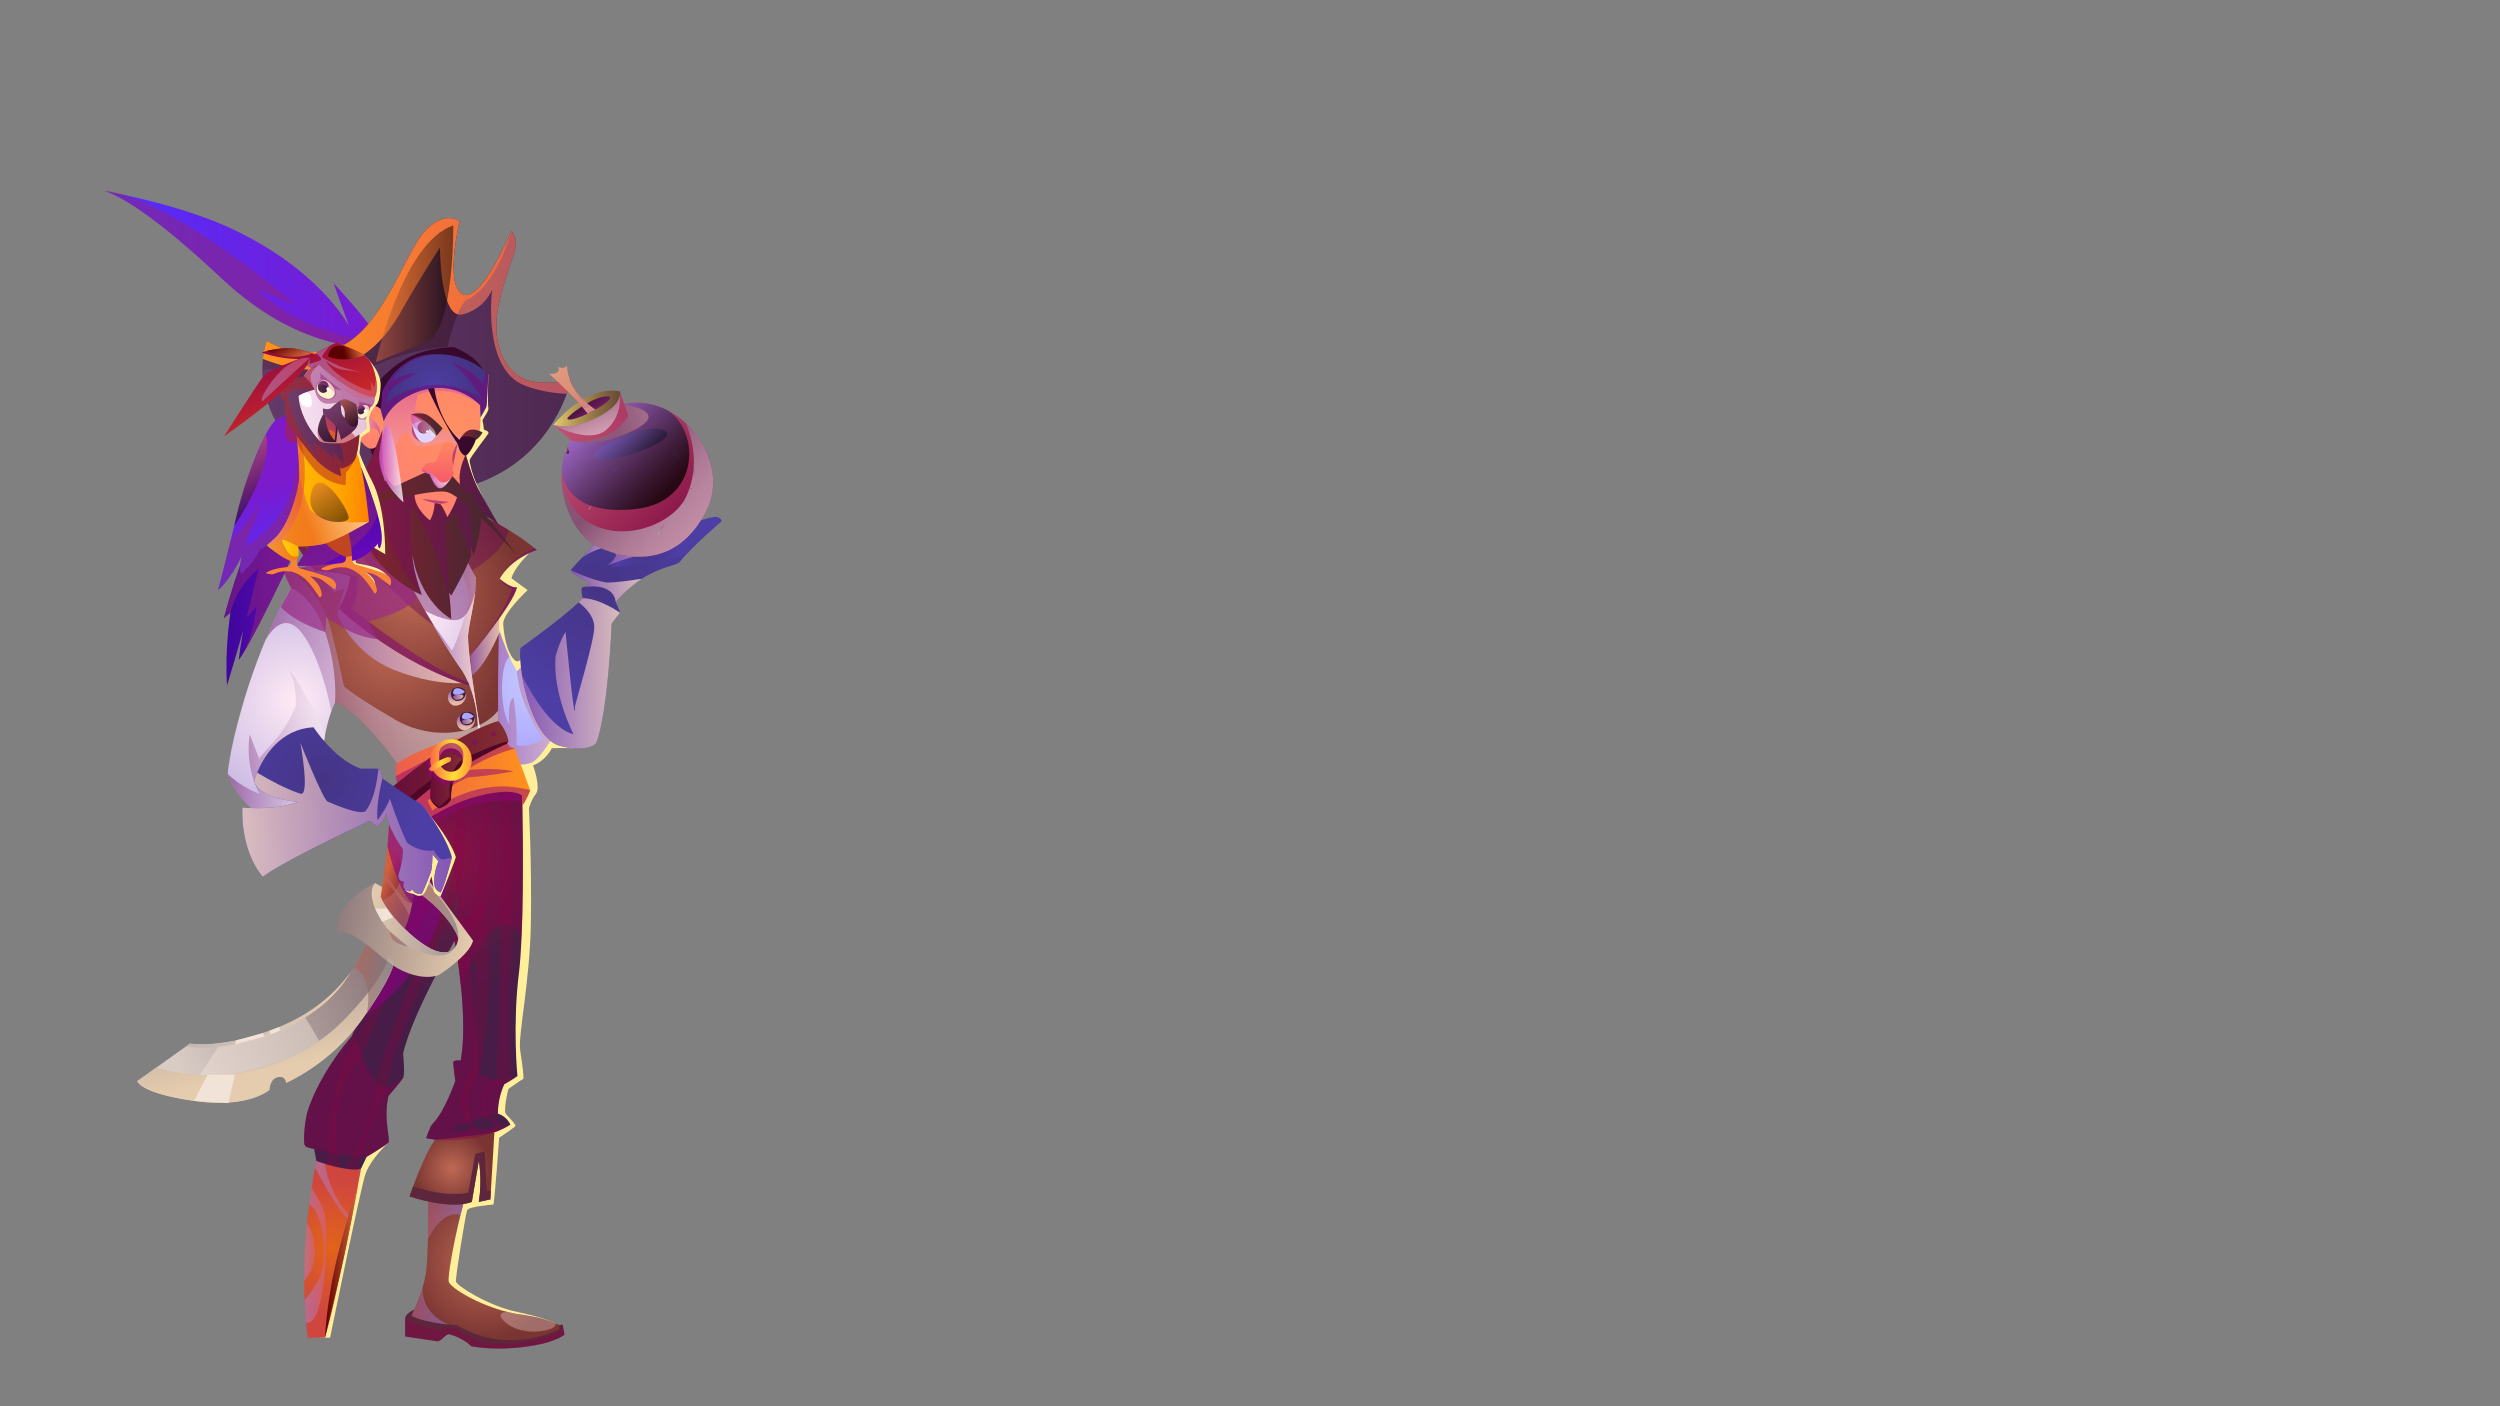 <?xml version="1.0" encoding="UTF-8"?>
<svg xmlns="http://www.w3.org/2000/svg" xmlns:xlink="http://www.w3.org/1999/xlink" viewBox="0 0 1920 1080">
  <rect x="0" y="0" width="1920" height="1080" fill="#808080" stroke="none"/>
  <defs>
    <style>
      .cls-1, .cls-2, .cls-3 {
        fill: #f1e3d8;
      }

      .cls-4 {
        fill: url(#linear-gradient-2);
      }

      .cls-5 {
        fill: url(#_4-3);
      }

      .cls-5, .cls-6, .cls-7, .cls-8, .cls-9, .cls-10, .cls-11, .cls-12, .cls-13, .cls-14, .cls-15, .cls-16, .cls-17, .cls-18, .cls-19, .cls-20, .cls-21, .cls-22, .cls-23, .cls-24, .cls-25, .cls-26, .cls-27, .cls-28, .cls-29, .cls-30, .cls-31, .cls-32, .cls-33, .cls-34, .cls-35, .cls-36, .cls-37, .cls-38, .cls-39, .cls-40, .cls-41, .cls-42, .cls-43, .cls-44, .cls-45, .cls-46, .cls-47, .cls-48, .cls-49, .cls-50, .cls-51, .cls-52, .cls-53, .cls-54, .cls-55, .cls-56, .cls-57, .cls-58, .cls-59, .cls-60, .cls-61, .cls-62, .cls-63, .cls-64, .cls-65, .cls-66, .cls-67, .cls-68, .cls-69, .cls-70, .cls-71 {
        mix-blend-mode: multiply;
      }

      .cls-5, .cls-6, .cls-9, .cls-17, .cls-36, .cls-39, .cls-41, .cls-44, .cls-47, .cls-57, .cls-59, .cls-61, .cls-66 {
        opacity: .6;
      }

      .cls-6 {
        fill: url(#_196-4);
      }

      .cls-72 {
        fill: url(#_721-2);
      }

      .cls-7 {
        fill: url(#_72-7);
      }

      .cls-7, .cls-8, .cls-73, .cls-74, .cls-75, .cls-11, .cls-13, .cls-76, .cls-77, .cls-78, .cls-15, .cls-79, .cls-17, .cls-18, .cls-19, .cls-80, .cls-21, .cls-25, .cls-27, .cls-81, .cls-28, .cls-29, .cls-30, .cls-32, .cls-82, .cls-34, .cls-83, .cls-2, .cls-35, .cls-36, .cls-84, .cls-37, .cls-85, .cls-47, .cls-86, .cls-49, .cls-87, .cls-88, .cls-51, .cls-52, .cls-89, .cls-61, .cls-90, .cls-91, .cls-63, .cls-65, .cls-66, .cls-92, .cls-93, .cls-94, .cls-95, .cls-70, .cls-96, .cls-71 {
        fill-rule: evenodd;
      }

      .cls-7, .cls-15, .cls-18, .cls-21, .cls-27, .cls-28, .cls-29, .cls-32, .cls-35, .cls-37, .cls-49, .cls-52, .cls-63, .cls-71 {
        opacity: .79;
      }

      .cls-97 {
        fill: #fff;
      }

      .cls-98 {
        fill: #953500;
      }

      .cls-98, .cls-10, .cls-11, .cls-13, .cls-16, .cls-23, .cls-30, .cls-31, .cls-3, .cls-99, .cls-55, .cls-100, .cls-101, .cls-64, .cls-65, .cls-102 {
        opacity: .5;
      }

      .cls-98, .cls-75, .cls-103, .cls-104, .cls-105, .cls-99, .cls-106, .cls-100, .cls-101, .cls-102, .cls-107 {
        mix-blend-mode: screen;
      }

      .cls-108 {
        fill: url(#_696);
      }

      .cls-8 {
        fill: url(#_610-2);
      }

      .cls-8, .cls-25, .cls-34 {
        opacity: .53;
      }

      .cls-109 {
        fill: url(#_660-2);
      }

      .cls-9 {
        fill: url(#_196-5);
      }

      .cls-110 {
        fill: url(#_721);
      }

      .cls-73 {
        fill: url(#_6);
      }

      .cls-10 {
        fill: #912774;
      }

      .cls-74 {
        fill: url(#_670);
      }

      .cls-75 {
        fill: url(#_2);
      }

      .cls-11 {
        fill: url(#_198-2);
      }

      .cls-111 {
        fill: url(#_374);
      }

      .cls-12 {
        fill: url(#linear-gradient-9);
      }

      .cls-12, .cls-20, .cls-22, .cls-24, .cls-84, .cls-42, .cls-43, .cls-45, .cls-50, .cls-53, .cls-54, .cls-58, .cls-62, .cls-67, .cls-69 {
        opacity: .3;
      }

      .cls-112 {
        fill: url(#_652);
      }

      .cls-13, .cls-36 {
        fill: #900477;
      }

      .cls-76 {
        fill: url(#_574);
      }

      .cls-113 {
        fill: url(#_421);
      }

      .cls-77 {
        fill: url(#_670-3);
      }

      .cls-78 {
        fill: url(#_674-2);
      }

      .cls-114 {
        fill: url(#linear-gradient-18);
      }

      .cls-115 {
        fill: url(#_3);
      }

      .cls-14 {
        fill: #992b87;
        opacity: .7;
      }

      .cls-15 {
        fill: url(#_72-6);
      }

      .cls-16 {
        fill: url(#_240-2);
      }

      .cls-116 {
        fill: url(#linear-gradient-20);
      }

      .cls-79 {
        fill: #4f0727;
      }

      .cls-117 {
        fill: url(#_443);
      }

      .cls-118 {
        isolation: isolate;
      }

      .cls-119 {
        fill: url(#_3-2);
      }

      .cls-17 {
        fill: url(#_196-3);
      }

      .cls-18 {
        fill: url(#_657);
      }

      .cls-19 {
        fill: url(#_240-3);
      }

      .cls-19, .cls-26 {
        opacity: .8;
      }

      .cls-80 {
        fill: url(#_654-2);
      }

      .cls-20 {
        fill: url(#linear-gradient-8);
      }

      .cls-120 {
        fill: url(#_660);
      }

      .cls-121 {
        fill: url(#_136);
      }

      .cls-21 {
        fill: url(#_72-2);
      }

      .cls-22 {
        fill: url(#linear-gradient-15);
      }

      .cls-23 {
        fill: url(#_255);
      }

      .cls-122 {
        fill: url(#_136-2);
      }

      .cls-123 {
        fill: url(#_473);
      }

      .cls-124 {
        fill: url(#_380);
      }

      .cls-24 {
        fill: url(#linear-gradient-7);
      }

      .cls-25 {
        fill: url(#_610);
      }

      .cls-125 {
        fill: #36092d;
      }

      .cls-26 {
        fill: url(#_240);
      }

      .cls-103 {
        fill: url(#_2-2);
      }

      .cls-104 {
        fill: url(#linear-gradient-4);
      }

      .cls-104, .cls-105, .cls-106 {
        opacity: .74;
      }

      .cls-27 {
        fill: url(#_72-9);
      }

      .cls-126 {
        fill: #742230;
      }

      .cls-81 {
        fill: url(#_65-2);
      }

      .cls-127 {
        fill: url(#_136-3);
      }

      .cls-128 {
        fill: url(#_8);
      }

      .cls-28 {
        fill: url(#_72-4);
      }

      .cls-29 {
        fill: url(#_72-8);
      }

      .cls-129, .cls-88 {
        fill: #ffef9b;
      }

      .cls-30 {
        fill: url(#_198);
      }

      .cls-130 {
        fill: url(#_246);
      }

      .cls-31 {
        fill: #b52222;
      }

      .cls-32 {
        fill: url(#_72);
      }

      .cls-33 {
        fill: url(#linear-gradient-23);
        opacity: .39;
      }

      .cls-131 {
        fill: url(#_473-3);
      }

      .cls-132 {
        fill: url(#_636-2);
      }

      .cls-133 {
        fill: url(#_136-4);
      }

      .cls-82 {
        fill: url(#_678);
      }

      .cls-34 {
        fill: url(#_610-3);
      }

      .cls-83 {
        fill: url(#_65);
      }

      .cls-134 {
        fill: #c04621;
      }

      .cls-35 {
        fill: url(#_72-13);
      }

      .cls-84 {
        fill: #ffecea;
      }

      .cls-84, .cls-3, .cls-85 {
        mix-blend-mode: soft-light;
      }

      .cls-37 {
        fill: url(#_72-11);
      }

      .cls-38 {
        fill: url(#_80-2);
        opacity: .58;
      }

      .cls-39 {
        fill: url(#_4-2);
      }

      .cls-40 {
        fill: url(#linear-gradient-16);
      }

      .cls-40, .cls-56, .cls-60 {
        opacity: .56;
      }

      .cls-41 {
        fill: url(#_4);
      }

      .cls-135 {
        fill: url(#_399);
      }

      .cls-43 {
        fill: #d463b8;
      }

      .cls-136 {
        fill: url(#_473-4);
      }

      .cls-105 {
        fill: url(#linear-gradient-17);
      }

      .cls-44 {
        fill: url(#_584);
      }

      .cls-137 {
        fill: url(#_363);
      }

      .cls-45 {
        fill: url(#linear-gradient-10);
      }

      .cls-138 {
        fill: #fff4c9;
      }

      .cls-139 {
        fill: url(#_636);
      }

      .cls-85 {
        fill: #aaa5ff;
      }

      .cls-99 {
        fill: url(#_186);
      }

      .cls-46 {
        fill: url(#_80);
      }

      .cls-46, .cls-51, .cls-68, .cls-70 {
        opacity: .4;
      }

      .cls-140 {
        fill: #dfd4ff;
      }

      .cls-141 {
        clip-path: url(#clippath);
      }

      .cls-47 {
        fill: url(#_196-2);
      }

      .cls-142 {
        fill: url(#_241);
      }

      .cls-48 {
        fill: #900040;
        opacity: .08;
      }

      .cls-86 {
        fill: url(#_674);
      }

      .cls-49 {
        fill: url(#_72-5);
      }

      .cls-87 {
        fill: #5e263c;
      }

      .cls-50 {
        fill: url(#linear-gradient-6);
      }

      .cls-143 {
        fill: url(#_106);
      }

      .cls-144 {
        fill: none;
      }

      .cls-51 {
        fill: #8d004a;
      }

      .cls-52 {
        fill: url(#_72-12);
      }

      .cls-53, .cls-55, .cls-65 {
        fill: #7c0377;
      }

      .cls-145 {
        fill: url(#_670-4);
      }

      .cls-89 {
        fill: url(#_670-2);
      }

      .cls-54 {
        fill: url(#linear-gradient-5);
      }

      .cls-146 {
        fill: url(#_473-2);
      }

      .cls-56 {
        fill: url(#linear-gradient-3);
      }

      .cls-147 {
        fill: url(#linear-gradient-22);
      }

      .cls-57 {
        fill: url(#_584-3);
      }

      .cls-58 {
        fill: url(#linear-gradient-11);
      }

      .cls-59 {
        fill: url(#_584-2);
      }

      .cls-60 {
        fill: url(#linear-gradient-21);
      }

      .cls-106 {
        fill: url(#linear-gradient-19);
      }

      .cls-100 {
        fill: url(#_186-4);
      }

      .cls-61 {
        fill: #880084;
      }

      .cls-90 {
        fill: url(#_243-2);
      }

      .cls-91 {
        fill: url(#_243);
      }

      .cls-62 {
        fill: url(#linear-gradient-14);
      }

      .cls-148 {
        fill: url(#linear-gradient);
      }

      .cls-149 {
        fill: url(#_420);
      }

      .cls-101 {
        fill: url(#_186-2);
      }

      .cls-150 {
        fill: #f88238;
      }

      .cls-63 {
        fill: url(#_72-3);
      }

      .cls-151 {
        fill: url(#_479);
      }

      .cls-64 {
        fill: url(#_255-2);
      }

      .cls-66 {
        fill: url(#_196);
      }

      .cls-152 {
        fill: url(#_696-2);
      }

      .cls-92 {
        fill: url(#_659-2);
      }

      .cls-93 {
        fill: url(#_654);
      }

      .cls-94 {
        fill: url(#_659);
      }

      .cls-67 {
        fill: url(#linear-gradient-12);
      }

      .cls-102 {
        fill: url(#_186-3);
      }

      .cls-95 {
        fill: #860341;
      }

      .cls-107 {
        fill: url(#_2-3);
      }

      .cls-68 {
        fill: #704786;
      }

      .cls-69 {
        fill: url(#linear-gradient-13);
      }

      .cls-70 {
        fill: #600456;
      }

      .cls-96 {
        fill: url(#_674-3);
      }

      .cls-71 {
        fill: url(#_72-10);
      }
    </style>
    <clipPath id="clippath">
      <rect class="cls-144" x="-683.15" width="2938.69" height="1068.61"/>
    </clipPath>
    <radialGradient id="_574" data-name="  574" cx="549.61" cy="521.05" fx="549.61" fy="521.05" r="56.31" gradientTransform="translate(-136.43)" gradientUnits="userSpaceOnUse">
      <stop offset="0" stop-color="#c9ccff"/>
      <stop offset=".98" stop-color="#aea9ff"/>
    </radialGradient>
    <linearGradient id="_72" data-name="  72" x1="505.1" y1="521.05" x2="594.12" y2="521.05" gradientTransform="translate(-136.43)" gradientUnits="userSpaceOnUse">
      <stop offset="0" stop-color="#935eb9"/>
      <stop offset="1" stop-color="#ffdec7"/>
    </linearGradient>
    <radialGradient id="_380" data-name="  380" cx="392.52" cy="957.94" fx="392.52" fy="957.94" r="51.62" gradientTransform="translate(-136.43)" gradientUnits="userSpaceOnUse">
      <stop offset="0" stop-color="#e16419"/>
      <stop offset="1" stop-color="#cf463e"/>
    </radialGradient>
    <linearGradient id="_196" data-name="  196" x1="370.35" y1="964.15" x2="387.08" y2="964.15" gradientTransform="translate(-136.43)" gradientUnits="userSpaceOnUse">
      <stop offset="0" stop-color="#a981c0"/>
      <stop offset="1" stop-color="#d6607c"/>
    </linearGradient>
    <linearGradient id="_196-2" data-name="  196" x1="378.47" y1="914.15" x2="406.66" y2="914.15" xlink:href="#_196"/>
    <linearGradient id="_196-3" data-name="  196" x1="370.05" y1="961.52" x2="378.37" y2="961.52" xlink:href="#_196"/>
    <linearGradient id="_2" data-name="  2" x1="385.99" y1="969.13" x2="411.24" y2="969.13" gradientTransform="translate(-136.43)" gradientUnits="userSpaceOnUse">
      <stop offset="0" stop-color="#5b0000"/>
      <stop offset="1" stop-color="#d7683d"/>
    </linearGradient>
    <radialGradient id="_678" data-name="  678" cx="478.85" cy="656.72" fx="478.85" fy="656.72" r="118.97" gradientTransform="translate(-136.43)" gradientUnits="userSpaceOnUse">
      <stop offset="0" stop-color="#871f42"/>
      <stop offset=".25" stop-color="#6c1d44"/>
      <stop offset=".5" stop-color="#571c45"/>
      <stop offset=".75" stop-color="#4b1c46"/>
      <stop offset="1" stop-color="#471c47"/>
    </radialGradient>
    <radialGradient id="_670" data-name="  670" cx="508.37" cy="968.46" fx="508.37" fy="968.46" r="60.73" gradientTransform="translate(-136.43)" gradientUnits="userSpaceOnUse">
      <stop offset=".02" stop-color="#bd6853"/>
      <stop offset=".99" stop-color="#7a3532"/>
    </radialGradient>
    <linearGradient id="_198" data-name="  198" x1="450.97" y1="1004.77" x2="480.78" y2="1004.77" gradientTransform="translate(-136.43)" gradientUnits="userSpaceOnUse">
      <stop offset=".01" stop-color="#be6888"/>
      <stop offset="1" stop-color="#8e81f4"/>
    </linearGradient>
    <linearGradient id="_198-2" data-name="  198" x1="465.09" y1="928.18" x2="496.48" y2="928.18" xlink:href="#_198"/>
    <radialGradient id="_670-2" data-name="  670" cx="483.55" cy="897.43" fx="483.55" fy="897.43" r="30.25" xlink:href="#_670"/>
    <radialGradient id="_243" data-name="  243" cx="363.62" cy="537.6" fx="363.62" fy="537.6" r="80.95" gradientTransform="translate(-136.43)" gradientUnits="userSpaceOnUse">
      <stop offset="0" stop-color="#ffeaf5"/>
      <stop offset=".94" stop-color="#cebee5"/>
    </radialGradient>
    <radialGradient id="_670-3" data-name="  670" cx="436.54" cy="493.81" fx="436.54" fy="493.81" r="92.46" xlink:href="#_670"/>
    <linearGradient id="_72-2" data-name="  72" x1="370.59" y1="471.73" x2="496.49" y2="471.73" xlink:href="#_72"/>
    <linearGradient id="_72-3" data-name="  72" x1="496.8" y1="491.3" x2="520.2" y2="491.3" xlink:href="#_72"/>
    <radialGradient id="_670-4" data-name="  670" cx="452.2" cy="455.62" fx="452.2" fy="455.62" r="84.88" xlink:href="#_670"/>
    <radialGradient id="_243-2" data-name="  243" cx="460.12" cy="473.84" fx="460.12" fy="473.84" r="68.63" xlink:href="#_243"/>
    <linearGradient id="_72-4" data-name="  72" x1="467.86" y1="485.56" x2="505.11" y2="485.56" xlink:href="#_72"/>
    <linearGradient id="_660" data-name="  660" x1="216.64" y1="206.63" x2="431.23" y2="206.63" gradientTransform="translate(-136.43)" gradientUnits="userSpaceOnUse">
      <stop offset="0" stop-color="#512eff"/>
      <stop offset="1" stop-color="#7c1acc"/>
    </linearGradient>
    <linearGradient id="_136" data-name="  136" x1="337.93" y1="273.36" x2="574.88" y2="273.36" gradientTransform="translate(-136.43)" gradientUnits="userSpaceOnUse">
      <stop offset="0" stop-color="#5b3255"/>
      <stop offset="1" stop-color="#39152f"/>
    </linearGradient>
    <linearGradient id="_443" data-name="  443" x1="338.32" y1="234.98" x2="574.88" y2="234.98" gradientTransform="translate(-136.43)" gradientUnits="userSpaceOnUse">
      <stop offset="0" stop-color="#ff921b"/>
      <stop offset="1" stop-color="#eb5d4e"/>
    </linearGradient>
    <linearGradient id="_186" data-name="  186" x1="425" y1="225.73" x2="484.54" y2="225.73" gradientTransform="translate(-136.43)" gradientUnits="userSpaceOnUse">
      <stop offset="0" stop-color="#d7683d"/>
      <stop offset="1" stop-color="#000"/>
    </linearGradient>
    <radialGradient id="_636" data-name="  636" cx="427.95" cy="322.74" fx="427.95" fy="322.74" r="15.79" gradientTransform="translate(-136.43)" gradientUnits="userSpaceOnUse">
      <stop offset="0" stop-color="#ff9061"/>
      <stop offset="1" stop-color="#ff846e"/>
    </radialGradient>
    <radialGradient id="_636-2" data-name="  636" cx="485.44" cy="330.97" fx="485.44" fy="330.97" r="51.89" xlink:href="#_636"/>
    <linearGradient id="_473" data-name="  473" x1="410.52" y1="402.7" x2="520.2" y2="402.7" gradientTransform="translate(-136.43)" gradientUnits="userSpaceOnUse">
      <stop offset="0" stop-color="#882231"/>
      <stop offset="1" stop-color="#402731"/>
    </linearGradient>
    <linearGradient id="_473-2" data-name="  473" x1="367.13" y1="394.67" x2="533.43" y2="394.67" xlink:href="#_473"/>
    <linearGradient id="_652" data-name="  652" x1="474.36" y1="334.3" x2="474.36" y2="372.95" gradientTransform="translate(-136.43)" gradientUnits="userSpaceOnUse">
      <stop offset="0" stop-color="#ff9061"/>
      <stop offset="1" stop-color="#f65768"/>
    </linearGradient>
    <linearGradient id="_80" data-name="  80" x1="466.46" y1="369.85" x2="466.46" y2="292.83" gradientTransform="translate(-136.43)" gradientUnits="userSpaceOnUse">
      <stop offset="0" stop-color="#ffdec7"/>
      <stop offset=".99" stop-color="#c238b9"/>
    </linearGradient>
    <linearGradient id="_80-2" data-name="  80" x1="410.82" y1="326.98" x2="428.32" y2="326.98" xlink:href="#_80"/>
    <linearGradient id="_473-3" data-name="  473" x1="489.34" y1="334.05" x2="507.05" y2="334.05" xlink:href="#_473"/>
    <linearGradient id="_473-4" data-name="  473" x1="452.08" y1="326.03" x2="476.33" y2="326.03" xlink:href="#_473"/>
    <radialGradient id="_246" data-name="  246" cx="470.06" cy="297.72" fx="470.06" fy="297.72" r="34.49" gradientTransform="translate(-136.43)" gradientUnits="userSpaceOnUse">
      <stop offset="0" stop-color="#4c3ea4"/>
      <stop offset=".96" stop-color="#453485"/>
    </radialGradient>
    <linearGradient id="_240" data-name="  240" x1="460.41" y1="367.9" x2="483.46" y2="367.9" gradientTransform="translate(-136.43)" gradientUnits="userSpaceOnUse">
      <stop offset="0" stop-color="#c238b9"/>
      <stop offset="1" stop-color="#fff"/>
    </linearGradient>
    <linearGradient id="_240-2" data-name="  240" x1="452.08" y1="326.41" x2="471.23" y2="326.41" xlink:href="#_240"/>
    <linearGradient id="_240-3" data-name="  240" x1="291.14" y1="355.91" x2="309.88" y2="355.91" gradientTransform="matrix(1, 0, 0, 1, 0, 0)" xlink:href="#_240"/>
    <radialGradient id="_674" data-name="  674" cx="595.63" cy="451.39" fx="595.63" fy="451.39" r="92.43" gradientTransform="translate(-136.43)" gradientUnits="userSpaceOnUse">
      <stop offset="0" stop-color="#453485"/>
      <stop offset="1" stop-color="#4c3ea4"/>
    </radialGradient>
    <linearGradient id="_610" data-name="  610" x1="414.3" y1="596.09" x2="415.93" y2="596.09" gradientTransform="translate(-136.43)" gradientUnits="userSpaceOnUse">
      <stop offset=".02" stop-color="#741e76"/>
      <stop offset=".05" stop-color="#7d2c7e"/>
      <stop offset=".19" stop-color="#9f63a0"/>
      <stop offset=".33" stop-color="#bc93bd"/>
      <stop offset=".47" stop-color="#d4bad5"/>
      <stop offset=".61" stop-color="#e7d8e7"/>
      <stop offset=".74" stop-color="#f4edf4"/>
      <stop offset=".87" stop-color="#fcfafc"/>
      <stop offset=".99" stop-color="#fff"/>
    </linearGradient>
    <linearGradient id="_610-2" data-name="  610" x1="340" y1="515.16" x2="520.2" y2="515.16" xlink:href="#_610"/>
    <linearGradient id="_420" data-name="  420" x1="768.12" y1="1959.66" x2="638.92" y2="2058.69" gradientTransform="translate(-27.53 -1321.73) rotate(12.76)" gradientUnits="userSpaceOnUse">
      <stop offset="0" stop-color="#907c7e"/>
      <stop offset="1" stop-color="#d9ccc5"/>
    </linearGradient>
    <linearGradient id="_8" data-name="  8" x1="458.44" y1="672.88" x2="435.67" y2="663.77" gradientTransform="translate(-136.43)" gradientUnits="userSpaceOnUse">
      <stop offset="0" stop-color="#5f123e"/>
      <stop offset="1" stop-color="#d2603b"/>
    </linearGradient>
    <linearGradient id="_106" data-name="  106" x1="728.03" y1="1901.62" x2="832.76" y2="1901.62" gradientTransform="translate(-27.53 -1321.73) rotate(12.76)" gradientUnits="userSpaceOnUse">
      <stop offset="0" stop-color="#907c7e"/>
      <stop offset="1" stop-color="#e5ccae"/>
    </linearGradient>
    <linearGradient id="_421" data-name="  421" x1="707.34" y1="2036.34" x2="666.34" y2="1952.01" gradientTransform="translate(-27.53 -1321.73) rotate(12.76)" gradientUnits="userSpaceOnUse">
      <stop offset="0" stop-color="#e5ccae"/>
      <stop offset="1" stop-color="#a39395"/>
    </linearGradient>
    <linearGradient id="_584" data-name="  584" x1="747.93" y1="1953.76" x2="777.33" y2="1953.76" gradientTransform="translate(-27.53 -1321.73) rotate(12.76)" gradientUnits="userSpaceOnUse">
      <stop offset="0" stop-color="#b66054"/>
      <stop offset="1" stop-color="#707380"/>
    </linearGradient>
    <linearGradient id="_4" data-name="  4" x1="750.68" y1="1858.64" x2="780.4" y2="1858.64" gradientTransform="translate(-27.53 -1321.73) rotate(12.76)" gradientUnits="userSpaceOnUse">
      <stop offset="0" stop-color="#b66054"/>
      <stop offset="1" stop-color="#bf777c"/>
    </linearGradient>
    <linearGradient id="_4-2" data-name="  4" x1="754.56" y1="1884.48" x2="780.81" y2="1884.48" xlink:href="#_4"/>
    <linearGradient id="_399" data-name="  399" x1="635.78" y1="1993.29" x2="746.35" y2="1993.29" gradientTransform="translate(-27.53 -1321.73) rotate(12.76)" gradientUnits="userSpaceOnUse">
      <stop offset="0" stop-color="#c1b6b7"/>
      <stop offset="1" stop-color="#e5ccae"/>
    </linearGradient>
    <linearGradient id="_363" data-name="  363" x1="748.4" y1="1902.98" x2="818.93" y2="1902.98" gradientTransform="translate(-27.53 -1321.73) rotate(12.76)" gradientUnits="userSpaceOnUse">
      <stop offset="0" stop-color="#e5ccae"/>
      <stop offset="1" stop-color="#aa9b9d"/>
    </linearGradient>
    <linearGradient id="_584-2" data-name="  584" x1="778.84" y1="1886.3" x2="821.07" y2="1886.3" xlink:href="#_584"/>
    <linearGradient id="_4-3" data-name="  4" x1="749.54" y1="1870.58" x2="785.22" y2="1870.58" xlink:href="#_4"/>
    <linearGradient id="_584-3" data-name="  584" x1="768.73" y1="1918.63" x2="785" y2="1918.63" xlink:href="#_584"/>
    <linearGradient id="_610-3" data-name="  610" x1="311.31" y1="576.71" y2="576.71" xlink:href="#_610"/>
    <linearGradient id="_72-5" data-name="  72" x1="487.47" y1="530.97" x2="487.47" y2="540.04" xlink:href="#_72"/>
    <radialGradient id="_654" data-name="  654" cx="488.4" cy="533.1" fx="488.4" fy="533.1" r="5.41" gradientTransform="translate(-136.43)" gradientUnits="userSpaceOnUse">
      <stop offset="0" stop-color="#5b3255"/>
      <stop offset="1" stop-color="#39152f"/>
    </radialGradient>
    <linearGradient id="_72-6" data-name="  72" x1="484.31" y1="535.41" x2="492.34" y2="535.41" xlink:href="#_72"/>
    <linearGradient id="_72-7" data-name="  72" x1="494.31" y1="549.77" x2="494.31" y2="558.84" xlink:href="#_72"/>
    <radialGradient id="_654-2" data-name="  654" cx="495.24" cy="551.9" fx="495.24" fy="551.9" r="5.41" xlink:href="#_654"/>
    <linearGradient id="_72-8" data-name="  72" x1="491.15" y1="554.21" x2="499.18" y2="554.21" xlink:href="#_72"/>
    <linearGradient id="_72-9" data-name="  72" x1="603.27" y1="402.7" x2="603.28" y2="402.7" xlink:href="#_72"/>
    <linearGradient id="_72-10" data-name="  72" x1="582.76" y1="415.84" x2="611.2" y2="415.84" xlink:href="#_72"/>
    <linearGradient id="_72-11" data-name="  72" x1="574.84" y1="450.17" x2="629.2" y2="450.17" xlink:href="#_72"/>
    <linearGradient id="_72-12" data-name="  72" x1="602.16" y1="415.55" x2="672.4" y2="415.55" xlink:href="#_72"/>
    <linearGradient id="_72-13" data-name="  72" x1="537.3" y1="517.16" x2="612.6" y2="517.16" xlink:href="#_72"/>
    <linearGradient id="_6" data-name="  6" x1="440.13" y1="597.61" x2="543.57" y2="597.61" gradientTransform="translate(-136.43)" gradientUnits="userSpaceOnUse">
      <stop offset="0" stop-color="#eb5d4e"/>
      <stop offset="1" stop-color="#ff921b"/>
    </linearGradient>
    <linearGradient id="_659" data-name="  659" x1="438.56" y1="587.48" x2="527.01" y2="587.48" gradientTransform="translate(-136.43)" gradientUnits="userSpaceOnUse">
      <stop offset=".01" stop-color="#680e38"/>
      <stop offset=".99" stop-color="#832e31"/>
    </linearGradient>
    <linearGradient id="_659-2" data-name="  659" x1="466.79" y1="599.4" x2="491.85" y2="599.4" xlink:href="#_659"/>
    <linearGradient id="_65" data-name="  65" x1="466.83" y1="583.69" x2="498.75" y2="583.69" gradientTransform="translate(-136.43)" gradientUnits="userSpaceOnUse">
      <stop offset="0" stop-color="#fb6b42"/>
      <stop offset=".56" stop-color="#ffdf36"/>
      <stop offset=".97" stop-color="#ffa036"/>
    </linearGradient>
    <radialGradient id="_674-2" data-name="  674" cx="384.72" cy="598.25" fx="384.72" fy="598.25" r="78.55" xlink:href="#_674"/>
    <linearGradient id="_657" data-name="  657" x1="322.56" y1="628.48" x2="483.52" y2="628.48" gradientTransform="translate(-136.43)" gradientUnits="userSpaceOnUse">
      <stop offset="0" stop-color="#ffdec7"/>
      <stop offset=".99" stop-color="#935eb9"/>
    </linearGradient>
    <linearGradient id="_65-2" data-name="  65" x1="465.8" y1="586.88" x2="482.96" y2="586.88" xlink:href="#_65"/>
    <radialGradient id="_674-3" data-name="  674" cx="494.89" cy="418.09" fx="494.89" fy="418.09" r="26.53" gradientTransform="matrix(1, 0, 0, 1, 0, 0)" xlink:href="#_674"/>
    <linearGradient id="_696" data-name="  696" x1="3190.7" y1="271.75" x2="3249.05" y2="271.75" gradientTransform="translate(-2999.24 20.61) rotate(3.02)" gradientUnits="userSpaceOnUse">
      <stop offset="0" stop-color="#3d069a"/>
      <stop offset="1" stop-color="#6509ba"/>
    </linearGradient>
    <linearGradient id="_696-2" data-name="  696" x1="3256.24" y1="181.03" x2="3283.45" y2="239.35" xlink:href="#_696"/>
    <linearGradient id="_241" data-name="  241" x1="3219.41" y1="188.45" x2="3298.15" y2="188.45" gradientTransform="translate(-2999.24 20.61) rotate(3.02)" gradientUnits="userSpaceOnUse">
      <stop offset="0" stop-color="#ffea34"/>
      <stop offset=".29" stop-color="#ffba00"/>
      <stop offset=".71" stop-color="#ffa400"/>
      <stop offset="1" stop-color="#ff8100"/>
    </linearGradient>
    <linearGradient id="_255" data-name="  255" x1="3231.76" y1="178.94" x2="3202.71" y2="247.14" gradientTransform="translate(-2999.24 20.61) rotate(3.02)" gradientUnits="userSpaceOnUse">
      <stop offset="0" stop-color="#e54136"/>
      <stop offset="1" stop-color="#fff"/>
    </linearGradient>
    <linearGradient id="_255-2" data-name="  255" x1="3244.34" y1="193.51" x2="3284.35" y2="178.54" xlink:href="#_255"/>
    <linearGradient id="_660-2" data-name="  660" x1="3226.16" y1="251.98" x2="3206.72" y2="185.88" gradientTransform="translate(-2999.24 20.61) rotate(3.02)" xlink:href="#_660"/>
    <linearGradient id="_3" data-name="  3" x1="3224.7" y1="135.07" x2="3287.27" y2="135.07" gradientTransform="translate(-2999.24 20.61) rotate(3.02)" gradientUnits="userSpaceOnUse">
      <stop offset="0" stop-color="#733f6b"/>
      <stop offset="1" stop-color="#59214a"/>
    </linearGradient>
    <linearGradient id="_721" data-name="  721" x1="3239" y1="114.64" x2="3297.62" y2="114.64" gradientTransform="translate(-2999.24 20.61) rotate(3.02)" gradientUnits="userSpaceOnUse">
      <stop offset="0" stop-color="#f8e1f2"/>
      <stop offset="1" stop-color="#e3c2d6"/>
    </linearGradient>
    <linearGradient id="_136-2" data-name="  136" x1="3253.39" y1="104.93" x2="3261.76" y2="104.93" gradientTransform="translate(-2999.24 20.61) rotate(3.02)" xlink:href="#_136"/>
    <linearGradient id="_136-3" data-name="  136" x1="7079.74" y1="-506.42" x2="7085.64" y2="-506.42" gradientTransform="translate(-5572.54 -3710.87) rotate(38.68) scale(1 1.01)" xlink:href="#_136"/>
    <linearGradient id="_136-4" data-name="  136" x1="2382.35" y1="-79.79" x2="2392.37" y2="-58.3" gradientTransform="translate(-2119.02 616.45) rotate(-5.24)" xlink:href="#_136"/>
    <linearGradient id="_374" data-name="  374" x1="3267.13" y1="132.92" x2="3260.09" y2="141.45" gradientTransform="translate(-2999.24 20.61) rotate(3.02)" gradientUnits="userSpaceOnUse">
      <stop offset="0" stop-color="#cf4e50"/>
      <stop offset="1" stop-color="#ed6319"/>
    </linearGradient>
    <linearGradient id="_3-2" data-name="  3" x1="2394.69" y1="-89.8" x2="2406.46" y2="-64.58" gradientTransform="translate(-2119.02 616.45) rotate(-5.24)" xlink:href="#_3"/>
    <linearGradient id="_186-2" data-name="  186" x1="2400.99" y1="-91.01" x2="2410.66" y2="-70.29" gradientTransform="translate(-2119.02 616.45) rotate(-5.24)" xlink:href="#_186"/>
    <linearGradient id="_721-2" data-name="  721" x1="2398.71" y1="-81.5" x2="2401.27" y2="-81.5" gradientTransform="translate(-2119.02 616.45) rotate(-5.24)" xlink:href="#_721"/>
    <linearGradient id="_479" data-name="  479" x1="3219.88" y1="75.94" x2="3247.13" y2="134.35" gradientTransform="translate(-2999.24 20.61) rotate(3.02)" gradientUnits="userSpaceOnUse">
      <stop offset="0" stop-color="#900745"/>
      <stop offset="1" stop-color="#d12c22"/>
    </linearGradient>
    <linearGradient id="_196-4" data-name="  196" x1="3244.43" y1="92.76" x2="3298.89" y2="92.76" gradientTransform="translate(-2999.24 20.61) rotate(3.02)" xlink:href="#_196"/>
    <linearGradient id="_196-5" data-name="  196" x1="3211" y1="100.98" x2="3246.11" y2="100.98" gradientTransform="translate(-2999.24 20.61) rotate(3.02)" xlink:href="#_196"/>
    <linearGradient id="_186-3" data-name="  186" x1="3191.91" y1="158.96" x2="3218.6" y2="199.61" gradientTransform="translate(-2999.24 20.61) rotate(3.02)" xlink:href="#_186"/>
    <linearGradient id="_2-2" data-name="  2" x1="3225" y1="71.79" x2="3235.38" y2="87.62" gradientTransform="translate(-2999.24 20.61) rotate(3.02)" xlink:href="#_2"/>
    <linearGradient id="_186-4" data-name="  186" x1="3255" y1="180.22" x2="3274.83" y2="210.43" gradientTransform="translate(-2999.24 20.61) rotate(3.02)" xlink:href="#_186"/>
    <linearGradient id="_2-3" data-name="  2" x1="3272.04" y1="78.01" x2="3284.68" y2="73.28" gradientTransform="translate(-2999.24 20.61) rotate(3.02)" xlink:href="#_2"/>
    <linearGradient id="linear-gradient" x1="409.91" y1="323.96" x2="446.57" y2="323.96" gradientTransform="translate(2.7 14.08) rotate(-.32)" gradientUnits="userSpaceOnUse">
      <stop offset="0" stop-color="#000"/>
      <stop offset=".23" stop-color="#2f0c29"/>
      <stop offset=".47" stop-color="#57164c"/>
      <stop offset=".68" stop-color="#741e65"/>
      <stop offset=".87" stop-color="#862375"/>
      <stop offset="1" stop-color="#8d257b"/>
    </linearGradient>
    <linearGradient id="linear-gradient-2" x1="443.86" y1="318.15" x2="515.04" y2="389.33" gradientTransform="translate(2.7 14.08) rotate(-.32)" gradientUnits="userSpaceOnUse">
      <stop offset="0" stop-color="#c45174"/>
      <stop offset="1" stop-color="#881547"/>
    </linearGradient>
    <linearGradient id="linear-gradient-3" x1="476.32" y1="351.31" x2="553.45" y2="421.5" gradientTransform="translate(2.7 14.08) rotate(-.32)" gradientUnits="userSpaceOnUse">
      <stop offset="0" stop-color="#6d6783"/>
      <stop offset=".05" stop-color="#7b768f"/>
      <stop offset=".2" stop-color="#a3a0b1"/>
      <stop offset=".36" stop-color="#c4c2cd"/>
      <stop offset=".51" stop-color="#dedce3"/>
      <stop offset=".67" stop-color="#f0eff2"/>
      <stop offset=".83" stop-color="#fbfbfb"/>
      <stop offset="1" stop-color="#fff"/>
    </linearGradient>
    <linearGradient id="linear-gradient-4" x1="467.49" y1="317.97" x2="489.23" y2="339.71" gradientTransform="translate(2.7 14.08) rotate(-.32)" gradientUnits="userSpaceOnUse">
      <stop offset="0" stop-color="#9a77f6"/>
      <stop offset=".09" stop-color="#9170e9"/>
      <stop offset=".26" stop-color="#7c60c7"/>
      <stop offset=".49" stop-color="#5a4590"/>
      <stop offset=".76" stop-color="#2b2144"/>
      <stop offset="1" stop-color="#000"/>
    </linearGradient>
    <linearGradient id="linear-gradient-5" x1="511.83" y1="345.13" x2="511.83" y2="335.31" gradientTransform="translate(2.7 14.08) rotate(-.32)" gradientUnits="userSpaceOnUse">
      <stop offset="0" stop-color="#fff"/>
      <stop offset=".1" stop-color="#faf8fa"/>
      <stop offset=".25" stop-color="#ece7ec"/>
      <stop offset=".41" stop-color="#d5c9d6"/>
      <stop offset=".6" stop-color="#b5a1b6"/>
      <stop offset=".79" stop-color="#8c6d8e"/>
      <stop offset="1" stop-color="#5b2e5e"/>
      <stop offset="1" stop-color="#5b2e5e"/>
    </linearGradient>
    <linearGradient id="linear-gradient-6" x1="512.48" y1="339.91" x2="512.48" y2="332.42" xlink:href="#linear-gradient-5"/>
    <linearGradient id="linear-gradient-7" x1="1207.47" y1="845.25" x2="1207.47" y2="841.77" gradientTransform="translate(-131.41 -939.96) rotate(28.43)" xlink:href="#linear-gradient-5"/>
    <linearGradient id="linear-gradient-8" x1="1208.82" y1="862.21" x2="1208.82" y2="851.62" gradientTransform="translate(-131.41 -939.96) rotate(28.43)" xlink:href="#linear-gradient-5"/>
    <linearGradient id="linear-gradient-9" x1="3075.37" y1="-332.23" x2="3075.37" y2="-335.71" gradientTransform="translate(1775.32 -2447.11) rotate(120.85)" xlink:href="#linear-gradient-5"/>
    <linearGradient id="linear-gradient-10" x1="3076.73" y1="-315.27" x2="3076.73" y2="-325.86" gradientTransform="translate(1775.32 -2447.11) rotate(120.85)" xlink:href="#linear-gradient-5"/>
    <linearGradient id="linear-gradient-11" x1="1205.14" y1="839.26" x2="1205.14" y2="828.67" gradientTransform="translate(-131.41 -939.96) rotate(28.43)" xlink:href="#linear-gradient-5"/>
    <linearGradient id="linear-gradient-12" x1="449.82" y1="383.31" x2="449.82" y2="374.75" xlink:href="#linear-gradient-5"/>
    <linearGradient id="linear-gradient-13" x1="502.79" y1="402.3" x2="502.79" y2="393.74" xlink:href="#linear-gradient-5"/>
    <linearGradient id="linear-gradient-14" x1="441.43" y1="350.11" x2="441.43" y2="345.86" xlink:href="#linear-gradient-5"/>
    <linearGradient id="linear-gradient-15" x1="445.55" y1="344.16" x2="445.55" y2="343.58" xlink:href="#linear-gradient-5"/>
    <linearGradient id="linear-gradient-16" x1="471.03" y1="313.71" x2="621.55" y2="313.71" xlink:href="#linear-gradient-3"/>
    <linearGradient id="linear-gradient-17" x1="443.39" y1="307.27" x2="504.89" y2="368.78" gradientTransform="translate(2.7 14.08) rotate(-.32)" gradientUnits="userSpaceOnUse">
      <stop offset="0" stop-color="#9a77f6"/>
      <stop offset=".02" stop-color="#9573ee"/>
      <stop offset=".39" stop-color="#564289"/>
      <stop offset=".68" stop-color="#271e3f"/>
      <stop offset=".89" stop-color="#0b0811"/>
      <stop offset="1" stop-color="#000"/>
    </linearGradient>
    <linearGradient id="linear-gradient-18" x1="420.45" y1="307.89" x2="567.67" y2="307.89" xlink:href="#linear-gradient-2"/>
    <linearGradient id="linear-gradient-19" x1="419.56" y1="302.13" x2="547.53" y2="302.13" gradientTransform="translate(2.7 14.08) rotate(-.32)" gradientUnits="userSpaceOnUse">
      <stop offset="0" stop-color="#f9ff6a"/>
      <stop offset=".03" stop-color="#e6ec62"/>
      <stop offset=".14" stop-color="#b1b54b"/>
      <stop offset=".26" stop-color="#818537"/>
      <stop offset=".37" stop-color="#595c26"/>
      <stop offset=".49" stop-color="#393a18"/>
      <stop offset=".61" stop-color="#20200d"/>
      <stop offset=".73" stop-color="#0e0e06"/>
      <stop offset=".85" stop-color="#030301"/>
      <stop offset="1" stop-color="#000"/>
    </linearGradient>
    <linearGradient id="linear-gradient-20" x1="438.36" y1="287.9" x2="456.81" y2="315.28" xlink:href="#linear-gradient"/>
    <linearGradient id="linear-gradient-21" x1="443.51" y1="296.79" x2="462.84" y2="340.65" xlink:href="#linear-gradient-3"/>
    <linearGradient id="linear-gradient-22" x1="383.64" y1="211.63" x2="485.97" y2="363.47" gradientTransform="translate(2.7 14.08) rotate(-.32)" gradientUnits="userSpaceOnUse">
      <stop offset="0" stop-color="#f4c29c"/>
      <stop offset=".2" stop-color="#e9ab8c"/>
      <stop offset=".53" stop-color="#da8d76"/>
      <stop offset=".8" stop-color="#d17a69"/>
      <stop offset="1" stop-color="#ce7465"/>
    </linearGradient>
    <linearGradient id="linear-gradient-23" x1="384.78" y1="210.86" x2="455.81" y2="316.27" gradientTransform="translate(2.7 14.08) rotate(-.32)" gradientUnits="userSpaceOnUse">
      <stop offset=".61" stop-color="#900040"/>
      <stop offset=".64" stop-color="#950b48"/>
      <stop offset=".7" stop-color="#a22b60"/>
      <stop offset=".79" stop-color="#b95e87"/>
      <stop offset=".89" stop-color="#d8a6bc"/>
      <stop offset="1" stop-color="#fff"/>
    </linearGradient>
  </defs>
  <g class="cls-118">
    <g id="Bg">
      <g>
        <g class="cls-141">
          <g>
            <path class="cls-88" d="m441.06,574.63s-12.22-.25-17.32,0c0,0-3.99,9.15-14.38,13.26,0,0,6.18,16.61,2.26,21.67-3.92,5.06-5.39,11.31-5.39,11.31,0,0,2.27,42.7,1.47,88.29s-9.94,85.9-8.2,97.5c1.74,11.6,3.2,22.12,2.18,22.12s-16.89,11.6-16.89,11.6l1.67-249,9.58-26.33,30.99-3.05,14.04,12.64Z"/>
            <path class="cls-88" d="m410.55,420.92c-16.68,15.14-17.71,23.21-17.71,23.21l12.33,9.1s-19.33,17.98-18.71,26.22c.62,8.24,2.45,20.36,8.02,26.76,5.56,6.4,8.5-7.29,8.5-7.29l10.2,36.49-37.99-16.99s-10.73-67.82-10.77-69.13,18.69-33.04,18.69-33.04l27.44,4.68Z"/>
            <path class="cls-88" d="m397.38,826.43c-5.46,3.56-6.47,7.19-7.99,14.34-1.51,7.16-1.7,12.64-1.32,13.96s8.51,8.69,7.75,10.02-12.47,9.03-12.47,9.03c0,0-3.59,51.51-4.54,51.38-.94-.12-18.9,1.55-20.03,4.21-1.13,2.66-9.11,51.62-8.62,54.83.49,3.21,24.59,18.68,47.22,23.42,22.63,4.74,30.52,9.27,30.52,9.27,0,0-91.64-4.31-91.92-4.52-.28-.22,0-84.19,0-84.19l42.82-102.94,18.57,1.19Z"/>
            <path class="cls-88" d="m298.16,877.7s-13.72,12.39-17.64,24.4c-3.92,12.01-27.03,125.3-27.03,125.3h-8.32l32.71-147.85,20.28-1.84Z"/>
            <g>
              <path class="cls-76" d="m457.68,503.21s-35.66,76.82-49.52,82.41c-13.86,5.6-24.39-6.72-24.39-6.72,0,0-14.49-57.73-15.07-77.76-.58-20.03,6.48-46.13,6.48-46.13,5.83,23.98,11.81,39.85,16.03,49.3,3.5,7.82,5.78,11.26,5.78,11.26h0s31.17-30.28,31.17-30.28l29.5,17.92Z"/>
              <path class="cls-32" d="m457.68,503.21s-35.66,76.82-49.52,82.41c-13.86,5.6-24.39-6.72-24.39-6.72,0,0-14.49-57.73-15.07-77.76-.58-20.03,6.48-46.13,6.48-46.13,5.83,23.98,11.81,39.85,16.03,49.3-7.45,6.44-7.71,39.96,0,52.26,0,0-1.76-18.93,3.17-20.67,0,0,2.9,15.55,2.42,36.57,0,0,8.47,2.16,20.21-4.73,0,0-18.3-26.38-20.01-52.17l31.17-30.27,29.5,17.92Z"/>
              <g>
                <path class="cls-124" d="m278.55,890.53c-.42,2.33-.84,4.61-1.25,6.87v.02c-.66,3.59-1.31,7.08-1.94,10.49-.75,4.01-1.48,7.91-2.19,11.68-1.01,5.34-1.99,10.43-2.94,15.3-.32,1.67-.65,3.31-.96,4.93-12.97,66.01-19.7,87.57-19.7,87.57h-13.34c-.48-3.87-.88-7.73-1.21-11.57-.52-5.84-.87-11.63-1.09-17.34h0c-.2-5.06-.29-10.03-.3-14.92-.02-15.96.9-30.94,2.19-44.09.51-5.2,1.08-10.1,1.66-14.67.59-4.49,1.19-8.65,1.78-12.43.44-2.8.87-5.4,1.29-7.76.03-.18.06-.35.09-.53.51-2.86.99-5.36,1.41-7.48h0c.38-1.97.72-3.6,1-4.87.45-2.12.72-3.25.72-3.25l5.44.32,29.35,1.73Z"/>
                <path class="cls-66" d="m235.01,1015.83c-.52-5.84-.87-11.63-1.09-17.34h0c2.47-2.69,5.24-6.31,8.32-11.14,10.78-16.94,7.1-44.66-.31-58.13-.59-1.09-2.22-2.62-4.47-4.4.59-4.49,1.19-8.65,1.78-12.43,4.81,7.25,9.21,14.88,10.31,19.92,2.69,12.32,1.31,86.6-14.55,83.53Z"/>
                <path class="cls-47" d="m270.22,934.9c-.32,1.67-.65,3.31-.96,4.93-7.69-9.59-17.43-23.71-27.22-43.22h0c.38-1.97.72-3.6,1-4.87.45-2.12.72-3.25.72-3.25l5.44.32c.15,6.48,1.82,15.14,6.88,26.17,4.25,9.26,9.29,15.6,14.14,19.93Z"/>
                <path class="cls-17" d="m239.16,975.03c-1.41,3.26-3.39,6.1-5.54,8.54-.02-15.96.9-30.94,2.19-44.09,7.58,12.43,7.42,26.18,3.36,35.55Z"/>
                <path class="cls-75" d="m274.81,910.85s-12.97,39.15-18.72,67.64c-5.76,28.49-6.53,48.91-6.53,48.91,0,0,8.94-37.02,13.9-58.94,4.96-21.92,11.35-57.61,11.35-57.61Z"/>
              </g>
              <path class="cls-82" d="m400.59,719.81c-.47,10.42-1.13,19.85-2.05,27.32-5,40.81-1.15,79.3-1.15,79.3-6.16,4.23-10.01,6.16-10.01,6.16-5.39,10.78-5,22.71-5,22.71,6.93,1.92,9.62,8.47,9.62,8.47,0,0,0,0-.02,0-24.25,15.01-57.73,11.54-57.73,11.54l-6.93-1.15s2.69-8.85,5-11.16c9.21-9.21,17.32-32.72,17.32-32.72,0,0-1.54-11.93-1.54-14.24,0-.62.42-1.02,1.04-1.28,1.66-.67,4.73-.26,4.73-.26,1.39-7.69,1.91-16.57,1.89-25.7v-.07c-.02-10.63-.79-21.6-1.79-31.49-.76-7.51-1.66-14.4-2.47-20.02l-.02-.09c-1.28-8.84-2.36-14.51-2.36-14.51-35.93,63.13-39.52,86.74-39.52,86.74,0,0,1.54,15.91,0,18.48-1.54,2.57-11.29,13.86-11.29,13.86-4.1,17.97,1.9,33.95-.15,36-2.05,2.06-16.58,10.78-16.58,10.78l-4.29,8.92v.02c-7.23,3.56-33.7-5.5-34.26-5.7h0l-1.84-9.41c-3.6-.72-5.71-.97-6.77-2.29-.45-.56-.71-1.32-.8-2.39-.41-4.71.53-18.11,3.1-25.66,3.55-10.42,8.62-20.3,13.71-28.77.04-.05.07-.1.09-.14,0-.02.02-.03.02-.05,0,0,0-.02.02-.03.02-.02.02-.02.02-.03,9.69-16.01,19.49-26.93,19.49-26.93,1.9-4.29,3.77-8.69,5.58-13.17,2.55-6.26,5.01-12.69,7.38-19.19,17.55-48.05,30.34-100.38,35.42-122.53.76-3.32,1.36-5.96,1.76-7.81.43-2.01.66-3.09.66-3.09,34.9-28.23,80.07-23.1,80.07-23.1,0,0,1.71,66.19-.39,112.68Z"/>
              <g>
                <path class="cls-74" d="m429.34,1017.76v4.87c-4.97,6.33-23.79,17.02-76.09,2.28-4.76-1.34-9.02-2.56-12.83-3.65-18.36-5.29-25.88-7.74-25.88-7.74,0,0,6.29-12.23,10.14-25.24h0c.93-3.15,1.72-6.34,2.25-9.41.97-5.67,1.44-15.94,1.72-27.1.48-19.96.34-42.75,1.27-47.2l30.12,5.77c-2.16,6.6-4.36,14.57-6.38,22.81-5.54,22.56-9.86,47.15-9.02,51.1,1.02,4.77,23.07,17.99,45.2,23.36.02,0,.04,0,.06.02,2.85.69,5.7,1.26,8.5,1.65,15.19,2.13,23.41,4.86,27.47,6.63,2.53,1.11,3.46,1.84,3.46,1.84Z"/>
                <path class="cls-30" d="m344.34,1017.24s-1.62,1.67-3.93,4.02c-18.36-5.29-25.88-7.74-25.88-7.74,0,0,6.29-12.23,10.14-25.24h0c-1.6,21,19.66,28.96,19.66,28.96Z"/>
                <path class="cls-11" d="m360.04,910.35c-2.16,6.6-4.36,14.57-6.38,22.81-14.58-4.4-24.72,17.97-25.01,18.61.48-19.96.34-42.75,1.27-47.2l30.12,5.77Z"/>
                <path class="cls-87" d="m433.57,1024.94s-5.64,5.14-22.71,8.22c-28.39,5.13-48.89.77-48.89.77,0,0-6.16-6.53-16.94-9.24-2.6-.65-6.31,5.82-9.24,5.39-12.19-1.79-24.64-3.7-24.64-3.7v-14.01c0-3.46,7.11-6.8,7.11-6.8l-2.27,5c12.1,6.17,34.95,7.19,34.95,7.19,39.77,23.87,78.4,3.16,78.4,3.16v-3.16l2.69-.52,1.54,7.7Z"/>
                <path class="cls-89" d="m379.69,869.69l-2.7,44.93-.39,6.51-8.85,1.92c2.69-16.94,0-31.57,0-31.57l-5.39,31.57c-16.94,6.54-47.81-4.23-47.81-4.23.95-2.7,1.86-5.25,2.74-7.64,10.9-29.6,16.97-35.86,16.97-35.86,30.41-3.08,45.44-5.63,45.44-5.63Z"/>
                <path class="cls-87" d="m376.99,914.62l-.39,6.51-8.85,1.92c2.69-16.94,0-31.57,0-31.57l-5.39,31.57c-16.94,6.54-47.81-4.23-47.81-4.23.95-2.7,1.86-5.25,2.74-7.64,27.84,9.2,42.38,4.69,42.38,4.69l5.39-29.77,7.31-1.79,1.41,29.84,3.22.47Z"/>
                <path class="cls-84" d="m389.94,1016.99c-6.05-4.3-8.47-9.24-.09-9.36.02,0,.04,0,.06.02,2.85.69,5.7,1.26,8.5,1.65,15.19,2.13,23.41,4.86,27.47,6.63,5.91,4.32-20.19,12.27-35.94,1.07Z"/>
                <path class="cls-51" d="m433.57,1024.94s-5.64,5.14-22.71,8.22c-28.39,5.13-48.89.77-48.89.77,0,0-6.16-6.53-16.94-9.24-2.6-.65-6.31,5.82-9.24,5.39-12.19-1.79-24.64-3.7-24.64-3.7v-14.01s12.33,8.92,29.26,8.89c0,0,6.15-3.6,13.08,1.45,6.93,5.06,17.62,9.59,30.95,9.63,13.32.05,46.81-5.6,47.58-15.1l1.54,7.7Z"/>
              </g>
              <g class="cls-42">
                <path class="cls-95" d="m390.58,594.3s6.29,52.87,2.7,124.73c-3.59,71.86-.79,109.27-.79,109.27,0,0-13.06,3.65-17.68,10.83-4.62,7.19,0,17.8,0,17.8,0,0,11.96,3.56,8.97,8.58-2.02,3.39-11.83,5.35-11.83,5.35l-3.94.61s11.2-4.11,11.69-6.8c.5-2.69-8.86-6.63-8.86-6.63,0,0-1.91-12.26.24-18.53.86-2.5,10.11-10.22,10.11-10.22,0,0,4.26-87.94,2.58-129.9-1.15-28.66,3.86-98.94,2.32-105.1h4.49Z"/>
                <path class="cls-95" d="m375.83,598.5s-.9,66.9-1.8,81.51c-.36,5.91-2.09,17.3-2.09,17.3,0,0,3.76,25.3,3.89,49.43.13,24.12-5.64,73.91-8.31,77.48-2.27,3.04-7.82,13.99-9.4,18.5-.46,1.31,4.2,18.07,4.2,18.07,0,0,4.01,5.47,3.76,7.05-.25,1.58-9.24,4.66-9.24,4.66l-6.67,1.28s7.73-2.99,9.9-5.6c2.17-2.61-2.31-5.75-2.31-5.75,0,0-5.39-17.14-4.5-20.22s7.57-17.97,9.11-21.81,4.32-70.57,0-117.15c0,0,.38-10.26,1.94-16.78,6.14-25.58,6.58-86.82,6.58-86.82l4.95-1.14Z"/>
                <path class="cls-95" d="m264.47,897.43s6.09-9.25,7.1-11.07c12.26-22.13,17.68-48.99,18.14-54.67,2.31-28.23,48.43-128.83,53.17-141.91,4.75-13.09,8.95-80.46,8.95-80.46l3.58-2.54s6.9,42.58-3.98,79.71c-1.51,5.14-53.38,123.41-53.38,147.27,0,4.4-16.17,25.92-21.94,56.2-.68,3.57-1.92,8.31-1.92,8.31l-9.72-.83Z"/>
                <path class="cls-95" d="m324.24,613.16s1.15,61.91-.77,68.84c-1.92,6.93-47.96,113.33-51.9,119.02-15.3,22.07-19.7,71.8-19.32,82,.22,5.72-2.69,11.16-2.69,11.16l11.93,3.24s-2.71-12.98-2.9-16.46c-2.5-44.93,9.02-56.98,19.01-70.07,3.66-4.79,26.24-65.21,45.87-101.88,12.05-22.52,15.53-39.27,13.82-53.9-1.71-14.63-4.17-45.56-4.17-45.56l-8.88,3.6Z"/>
              </g>
              <path class="cls-91" d="m279.49,625.56s-5.3,18.78-48.8,12.62c-43.5-6.16-55.82-43.89-55.82-43.89,1.52-18.33,11.81-61.25,28.63-101.78,0,0,0-.02.02-.04.02-.02.03-.06.05-.12,5.92-14.27,12.65-28.23,20.1-40.71,1.75-2.94,3.54-5.8,5.37-8.55,1.67-2.53,3.38-4.97,5.12-7.33,0,0,22.33,12.24,30.8,34.83,8.47,22.58-.77,56.42-.77,56.42-2.73,3.72-5,7.86-6.9,12.12v.02c-1.06,2.36-2,4.77-2.84,7.15-2.3,6.57-3.82,12.99-4.8,18.16-1.27,6.75-1.63,11.36-1.63,11.36,3.93,7.86,23.98,16.85,29.85,19.34,1.03.44,1.62.68,1.62.68-.21.39-.41.79-.58,1.19-5.26,11.56.58,28.53.58,28.53Z"/>
              <path class="cls-77" d="m382.55,545.73c.12,13.04.47,23.87,1.22,29.32l-73.39,19.25s-30.74-46.38-53.09-55.14v-.02c.07-.73,2.12-23.09-6.96-51.86-9.24-29.26-26.66-35.62-26.66-35.62l-6.81-14.98-.41-.9s1.12.12,2.82.25h.02c3.97.31,11.11.68,14.87-.25l51.22-42.44,61.64,6.18,36.75,55.5s-1.54,54.03-1.22,90.71Z"/>
              <path class="cls-21" d="m234.16,435.77s16.67,8.65,21.94,19.25l8.38-3.16s-3.22,10.77-5.6,19.63c0,0,11.26,30.74,45.43,43.67,34.18,12.93,55.75,8.99,55.75,8.99l-95.58-105.39-25.13,10.03-5.18,6.98Z"/>
              <path class="cls-63" d="m383.77,485.37c-13.34,30.39-21.42,33.05-21.42,33.05l-1.99-24.61,22.01-29.63,1.4,21.19Z"/>
              <path class="cls-145" d="m397,450.98c-2.43,13.37-43.49,62.09-43.49,62.09l8.25,13.95c-57.69-18.01-101.42-59.53-101.42-59.53,7.7-13.37,8.72-24.91,8.72-24.91-10.78-4.4-27.2-3.81-27.2-3.81-7.7-7.99-22.58-35.21-22.58-35.21,1.72-3.16,4.72-6.11,8.51-8.79,17.73-12.6,64.42-3.48,64.42-3.48,0,0,29.21-14.63,63.09-1.8,23.03,8.72,41.08,20.77,50.28,27.59,4.33,3.22,6.7,5.27,6.7,5.27-22.07,7.91-28.5,22.24-28.5,22.24,9.49,7.87,13.23,6.39,13.23,6.39Z"/>
              <path class="cls-90" d="m368.67,559.11l-1.61.74c-.39-26.81-11.65-44.09-11.65-44.09-25.1-34.99-62.66-110.23-74.31-124.26-1-1.2-1.81-1.96-2.4-2.19,0,0,14.47-5.64,41.27,5.1.45.18.96.43,1.52.75,8.94,4.98,31.41,25.77,31.41,25.77,0,0,12.67,22.04,12.67,23.62,0,16.18-6.19,35.96-6.14,44.99.29,18.05,9.22,69.58,9.22,69.58Z"/>
              <path class="cls-28" d="m368.67,559.11l-1.61.74c-.39-26.81-11.65-44.09-11.65-44.09-7.26-10.12-15.57-23.61-23.99-38.02v-.02l15.6,21.87c4.3-5.77,13.64-38.87,13.64-38.87,0,0-2.16-20.41-15.36-39.8l-3.2-9.66c6.03,5.24,10.8,9.66,10.8,9.66,0,0,12.67,22.04,12.67,23.62,0,16.18-6.19,35.96-6.14,44.99.29,18.05,9.22,69.58,9.22,69.58Z"/>
              <path class="cls-70" d="m264.47,388.21c-4.65,39.78,69.15,92.61,69.15,92.61l-7.26-11.81s17.48,9.81,26.54,6.63c9.06-3.18,12.68-23.99,12.68-23.99v-7.1s-2.59-6.66-2.59-6.66c0,0,26.11-15.18,27.43-31.01,0,0-40.41-24.18-63.17-20.01-22.77,4.17-35.04,4.42-35.04,4.42l-27.73-3.08Z"/>
              <g>
                <g>
                  <path class="cls-120" d="m294.8,265.76s-.85.17-2.46.35c-11.66,1.28-63.22,3.13-122.67-52.83-62.39-58.74-86.12-65.79-89.46-66.54,1.51.25,7.07,1.25,15.16,2.98,19.12,4.09,52.39,12.27,79.56,24.59,69.52,31.51,92.47,74.88,93.17,76.23l-11.99-33.09s27.63,29.27,38.69,48.31Z"/>
                  <path class="cls-10" d="m292.33,266.11c-11.66,1.28-63.22,3.13-122.67-52.83-62.39-58.74-86.12-65.79-89.46-66.54-.02,0-.05-.02-.06-.02-.09-.02-.17-.03-.22-.04-.02,0-.03,0-.04,0-.02,0-.04,0-.05,0-.02,0-.04,0-.04,0,0,0,4.76-.35,15.58,3.06,20.13,6.33,61.27,25.62,131.84,84.25l-30-11.81s16.68,18.79,53.13,31.55c14.38,5.04,28.29,8.54,42.01,12.4Z"/>
                  <path class="cls-121" d="m438.44,291.76s-.82,4.17-3.2,10.7c-8.25,22.64-35.17,73.54-111.27,76.62-83.18,3.36-122.02-50.6-122.47-94.98-.03-2.86.1-5.68.38-8.45.52-4.9,1.52-9.61,3.01-14.04,0,0,16.17,12.14,45.43,8,40.49-5.73,60.05-75.68,76.04-92.22,15.99-16.55,26.55-7.32,26.55-7.32,0,0-11.73,48.51,2.38,55.9,14.12,7.38,37.47-48.58,37.47-48.58,8.47,11.94,0,16.03-8.99,52.99-8.98,36.96,6.93,59.08,24.38,62.46,16.16,3.13,30.28-1.07,30.28-1.07Z"/>
                  <path class="cls-117" d="m438.44,291.76s-.82,4.17-3.2,10.7c0,0-17.52-.21-33.25-6.8-31.04-12.98-24.48-71.24-23.88-73.45-.36.94-5.97,14.98-22.83,19.23-17.45,4.4-17.36-51.36-17.36-51.36,0,0-15.23,23.1-29.09,47.74-13.29,23.62-42.15,63.53-106.95,37.83.52-4.9,1.52-9.61,3.01-14.04,0,0,16.17,12.14,45.43,8,40.49-5.73,60.05-75.68,76.04-92.22,15.99-16.55,26.55-7.32,26.55-7.32,0,0-11.73,48.51,2.38,55.9,14.12,7.38,37.47-48.58,37.47-48.58,8.47,11.94,0,16.03-8.99,52.99-8.98,36.96,6.93,59.08,24.38,62.46,16.16,3.13,30.28-1.07,30.28-1.07Z"/>
                  <path class="cls-99" d="m348.11,173.14c-39.27,13.09-59.54,105.16-59.54,105.16,0,0,17.65-7.37,38.94-15.59,21.29-8.23,20.61-89.57,20.61-89.57Z"/>
                  <path class="cls-68" d="m438.44,291.76s-.82,4.17-3.2,10.7c-8.25,22.64-35.17,73.54-111.27,76.62-83.18,3.36-122.02-50.6-122.47-94.98,15.71-4.69,54.72,19.04,54.72,19.04,35.31-35.53,87.34-36.62,87.34-36.62,0,0,7.89-32.93,15.18-36.33,22.72-10.59,34.02-52.8,34.02-52.8,8.47,11.94,0,16.03-8.99,52.99-8.98,36.96,6.93,59.08,24.38,62.46,16.16,3.13,30.28-1.07,30.28-1.07Z"/>
                </g>
                <path class="cls-129" d="m375.05,287.71s-.76,22.87,0,25.56c.77,2.69-5.04,8.63-4.44,10.19.59,1.56.98,6.46.98,6.46,0,0,4.41,1.26,3.46,2.99-.95,1.73-14.62,19.11-14.43,20.72.19,1.61,1.54,10.65,7.28,22.01,5.75,11.37,5.23,13.86,5.23,13.86l-20.22-36.96,12.68-67.18,9.46,2.35Z"/>
                <path class="cls-125" d="m291.34,362.89s-22.09-46.14-5.96-64.12c16.12-17.98,28.85-30.48,62.73-32.24,0,0,20.02,6.71,25.02,22.11l-81.79,74.25Z"/>
                <path class="cls-139" d="m298.06,323.79c-.77-.51-2.31-13.09-14.89-12.58-12.58.51-10.78,13.6-9.75,19.25,1.03,5.65,6.97,14.37,11.96,14.12,4.98-.26,8.83-7.7,8.83-7.7l3.85-13.09Z"/>
                <path class="cls-132" d="m368.38,330.98c-.5,2.07-1.51,3.8-2.79,5.63v.02c-2.29,3.23-5.44,6.76-8.15,13.07-.48,1.11-.94,2.31-1.38,3.6-4.36,12.83,4.3,35.54-4.43,43.24-8.73,7.7-35.09,9.48-43.56,1.26-4.57-4.43-9.3-16.6-12.55-27.95-2.78-9.67-4.49-18.75-4.13-21.94.31-2.78,1.32-10.16,2.43-18l.32-2.26.62-4.43.25-1.79.49-3.46.47-3.27c.76-5.34,1.32-9.13,1.32-9.13,5.4-4.08,10.68-7,15.76-9,31.37-12.4,55.33,10.02,55.33,10.02,0,0,.16,1.86.32,4.6h0c.35,5.78.72,15.44-.32,19.78Z"/>
                <path class="cls-123" d="m383.77,404.62c-5.05-5.63-10.89-8.46-13.42-9.51-.82-.33-1.29-.48-1.29-.48,1.46,12.06-5.3,31.82-5.3,31.82l-2-6.41v6.41c-2.52,8.98-15.19,31.05-15.19,31.05l-1.79-2.31c.55,2.79,1.04,8.54,1.36,13.2v.08c.28,3.88.44,6.99.44,6.99-25.89-16.05-29.79-49.28-29.79-49.28-.03.59-.03,1.22,0,1.89v.05c.11,2.69.66,5.96,1.42,9.33,2.01,8.99,5.46,18.64,5.75,19.47.02.04.02.05.02.05-16.66-7.14-27.47-18.29-33.29-25.78,0,0,0,0,0-.02-3.6-4.61-5.3-7.83-5.3-7.83-13.07-24.52-7.1-43.92-3.85-51.25l-7.15,14.04c-1.6-8.99,3.66-20.79,3.66-20.79,8.47-14.12,15.77-35.46,15.77-35.46,0,0-2.13,22.94,2.71,35.46,4.84,12.51,21.8,14.45,21.8,14.45-.02,11.12,11.88,19.93,11.88,19.93,3.4-5.64,3.7-13.34,3.7-13.34l4.2.77c2.3,2.31,5.47,10.01,5.47,10.01,11.9-18.48,9.34-30.03,9.34-30.03.18-9.24,4.83-18.15,4.83-18.15,0,0,4.23,16.35,9.36,26.1,5.05,9.6,16.31,28.9,16.67,29.5Z"/>
                <path class="cls-53" d="m383.77,404.62c-5.05-5.63-10.89-8.46-13.42-9.51-2.67-9.82-10.18-18.19-10.18-18.19-.26,12.57,3.59,49.53,3.59,49.53l-2-6.41v6.41c-5.08-13.86-10.92-30.76-12.11-31.78-1.19-1.03-8.42,6.9-8.25,8.52,1.27,12.35,3.38,52,3.38,52l1.36,13.2v.08c-7.35-37.47-10.96-43.32-12.5-46.65-1.54-3.33-17.67-37.26-17.98-33.36-.8,9.82.27,32.1,1.14,39.62v.05c.38,3.37.88,6.49,1.42,9.33,2.2,11.52,5.29,18.47,5.72,19.42-29.45-32.49-29.13-65.08-29.13-65.08-3.9-1.75-9.42,1.52-9.42,1.52,4.19,16.88,5.1,37.2,5.3,37.87-3.6-4.61-5.3-7.83-5.3-7.83-13.07-24.52-7.1-43.92-3.85-51.25l-7.15,14.04c-1.6-8.99,3.66-20.79,3.66-20.79,8.47-14.12,15.77-35.46,15.77-35.46,0,0-2.13,22.94,2.71,35.46,4.84,12.51,21.8,14.45,21.8,14.45-.02,11.12,11.88,19.93,11.88,19.93,3.4-5.64,3.7-13.34,3.7-13.34l4.2.77c2.3,2.31,5.47,10.01,5.47,10.01,11.9-18.48,9.34-30.03,9.34-30.03.18-9.24,4.83-18.15,4.83-18.15,0,0,4.23,16.35,9.36,26.1,5.05,9.6,16.31,28.9,16.67,29.5Z"/>
                <path class="cls-146" d="m326.37,362.89c-55.64,26.22-95.67,39.81-95.67,39.81,0,0,98-29.41,112.88-24.75,14.88,4.67,53.42,48.51,53.42,48.51-26.39-35.42-49.4-60.7-49.4-60.7l-21.23-2.87Z"/>
                <path class="cls-112" d="m351.86,338.18c-2.98,9.83-4.27,23.34-4.27,23.34,0,0,2.02,1.15,0,4.23,0,0-.2.33-.57.82-2.23,3.06-6.43,7.18-9.95,6.23-3.85-1.02-7.15-8.72-7.15-8.72,0,0-6.2-1.54-5.94-3.33.25-1.8,3.08-5.14,4.62-5.14s6-1.05,6-1.05c0,0,3.33-6.56,7.97-20.27,0,0,9.82,2.12,9.29,3.88Z"/>
                <path class="cls-46" d="m361.76,334.3l3.83,2.31v.02s-7.63,13.21-7.63,13.21c0,0-.18-.04-.52-.14-1-.32-4.95-2.79-7.21-5.11,0,0-.53-6.41-7.89-5.06-4.72.87-20.21,4.72-22.36,2.96-2.15-1.76-6-10.87-8.31-10.68-2.31.19-16.17,19.7-15.14,33.56.2,2.66-.21,4.02-1,4.48-2.78-9.67-4.49-18.75-4.13-21.94.31-2.78,1.32-10.16,2.43-18l.32-2.26.62-4.43.25-1.79.49-3.46.47-3.27s10.28-11.19,17.08-18.13c31.37-12.4,55.33,10.02,55.33,10.02,0,0,.16,1.86.32,4.6,0,0-23.11-18.72-48.03-7.68l-2.08,11.19s14.6,4.24,21.3,15.21c2.68,4.38,21.87,4.38,21.87,4.38Z"/>
                <path class="cls-38" d="m291.33,328.93s-6.84-14.79-16.94-7.67c0,0,7.07-1.1,10.99,2.86,0,0-7.91.34-7.24,4.8.67,4.46,5.39-2.05,9.53,0,4.14,2.05,3.66,5.71,3.66,5.71,0,0,1.26-1.32,0-5.71Z"/>
                <path class="cls-140" d="m335.96,329.32s0,10.76-10.08,10.6c-7.07-.11-9.1-14.23-9.1-14.23,0,0,11.05-6.38,19.18,3.62Z"/>
                <path class="cls-131" d="m370.61,332.16s-2.82,5-5.64,5.74c-2.83.74-12.06-.24-12.06-.24,0,0,3.8-7.09,8.7-7.66,4.9-.57,9,2.17,9,2.17Z"/>
                <path class="cls-125" d="m354.98,335.66c-7.3,5.01.39,15.55,2.98,14.17,2.59-1.38,7.36-10.03,7.63-13.22,0,0-7.9-2.8-10.61-.95Z"/>
                <path class="cls-126" d="m329.89,328.3c0,2.54-2.06,4.6-4.6,4.6s-4.6-2.06-4.6-4.6,2.06-4.6,4.6-4.6,4.6,2.06,4.6,4.6Z"/>
                <path class="cls-136" d="m339.9,328.93s-3.61,5.32-5.18,5.71c0,0-10.74-12.9-19.08-16.49,0,0,8.1-2.05,12.84.71,4.73,2.75,11.42,10.07,11.42,10.07Z"/>
                <path class="cls-125" d="m327.5,296.18s15.47,34.3,26.76,48.41l1.03-4.66s-17.46-12.18-21.82-42.21l-5.97-1.54Z"/>
                <path class="cls-130" d="m375.05,287.71l-1.02,18.38s.03,5.34-.74,6.89c-.77,1.56-4.23,7.53-4.23,7.53l-.35-9.31s-21.75-24.51-55.24-7.08c-15.21,7.91-18.73,19.34-18.73,19.34l-2.53-9.52c.08.15.88,1.18,1.24-12.66,0,0,10.39-27.66,38.68-29.2,1.3-.07,2.58-.1,3.83-.1h0c19.36.07,31.69,8.83,36.63,13.2l.03.03c1.62,1.43,2.43,2.38,2.43,2.38v.12Z"/>
                <path class="cls-55" d="m374.03,306.09s.03,5.34-.74,6.89c-.77,1.56-4.23,7.53-4.23,7.53l-.35-9.31s-21.75-24.51-55.24-7.08c-15.21,7.91-18.73,19.34-18.73,19.34l-2.53-9.52c.08.15.88,1.18,1.24-12.66,0,0,10.39-27.66,38.68-29.2,1.3-.07,2.58-.1,3.83-.1-26.92,1.38-34.81,20.85-34.81,20.85,0,0,7.31-6.12,18.82-5.98.58,0-11.31,4.67-19.59,12.57-.93.89-4.04,9.94-4.1,10.26.39-.41,11.6-10.67,31.23-13.49,24.66-3.54,42.54,10.28,43.11,10.55-11.86-19.44-23.85-28.68-23.85-28.68,19.63,8.28,23.85,16.75,23.85,16.75,0,0,2.13-2.83,1.98-9.62l.03.03c.17.18,1.05,1.08,2.43,2.5l-1.02,18.38Z"/>
                <path class="cls-26" d="m347.02,366.58c-2.23,3.06-6.3,9.31-9.82,8.36-3.85-1.02-7.28-10.86-7.28-10.86,0,0-6.2-1.54-5.94-3.33,12.96,3.85,11.42,9.3,15.85,9.88,3.33.44,6.05-2.56,7.19-4.05Z"/>
                <path class="cls-55" d="m323.98,383.14c9.85,4.27,15.85,4.62,20.47,2.31l-20.47-2.31Z"/>
                <path class="cls-55" d="m317.01,326.98s-3.69,8.65,6.97,12.55c0,0-5.51-2.29-6.97-12.55Z"/>
                <path class="cls-16" d="m315.64,318.15c.13,5.23.18,10.91,8.34,13.99,8.15,3.08,10.74,2.5,10.74,2.5,0,0,1.22-3.07-5.79-9.14-7-6.07-13.29-7.35-13.29-7.35Z"/>
                <path class="cls-97" d="m329.11,331.34c0,.51-.42.93-.93.93s-.93-.42-.93-.93.42-.93.93-.93.93.42.93.93Z"/>
                <path class="cls-55" d="m351.88,339.93s-3.27,12.9-3.78,17.25c0,0-1.75-5.17.52-11.18,2.27-6.01,3.26-6.07,3.26-6.07Z"/>
                <path class="cls-19" d="m297.11,326.03c6.78,5.13,12.77,59.77,12.77,59.77,0,0-21.24-17.63-18.49-37.88,2.75-20.26,5.72-21.89,5.72-21.89Z"/>
              </g>
              <path class="cls-86" d="m554.26,400.27s-22.72,19.36-32.34,31.37c-2.16,2.71-14.22,3.32-29.15,12.94h0c-6.31,4.07-13.12,9.74-19.93,17.85,0,0,3.6,7.38,3.33,8.15,0,0-5.39,6.68-6.41,8.47,0,0-2.69,68.27-11.93,91.75,0,0-6.54,7.7-28.1,1.92-13.01-3.48-22.1-24.35-26.75-43.82,0-.04,0-.08-.02-.11-.82-3.46-1.51-6.88-2.04-10.14-.02-.07-.02-.12-.03-.16,0-.03,0-.05,0-.06,0-.02,0-.02,0-.02-1.42-8.67-1.83-16.25-1.17-20.75,0,0,31.81-22.72,44.65-35.06h0c1.21-1.17,2.25-2.24,3.08-3.19,0,0-1.92-8.17,0-8.45,1.92-.28,6.16-2.97,6.16-2.97,0,0-16.05-7.93-15.14-10.12.45-1.08,3.83-4.67,7.88-8.91h0c4.2-4.41,9.13-9.52,12.27-13.26,3.35-4,6.24-9.05,8.25-13.01h0c1.68-3.33,2.73-5.89,2.91-6.41.38-1.15,6.8-.12,7.45,4.23.64,4.37-1.42,12.45-2.44,13.86-1.02,1.42-8.85,3.21-9.88,5.65,0,0,5.45.89,8.34,6.41h.02c.79-.15,26.12-4.71,31.3-10.39,0,0,11.13-20.71,27.2-19.25,2.12.19,4.23,3.66,4.23,3.66,0,0,7.54-2.91,13.09-3.46,1.92-.19,4.81.96,5.2,3.27Z"/>
              <path class="cls-51" d="m344.64,867.62s23.1-10.01,37.73-12.32c0,0-.38-11.93,5-22.71,0,0,3.85-1.92,10.01-6.16,0,0-14.63,8.08-29.87-2.2-1.19-23.09-4.13-71.72-9.01-98.99,0,0,1.76-12.29,22.32-43.94,0,0-21.19,31.81-28.38,24.51l-3.32,16.81s9.09,44.4,6.07,81.01l-1.32,10.87c-6.03-.64-5.77,1.54-5.77,1.54,0,2.31,1.54,14.24,1.54,14.24,0,0-8.12,23.51-17.32,32.72-2.31,2.31-5,11.16-5,11.16l6.93,1.15s33.48,3.46,57.73-11.54c-.64.16-25.62,6.44-47.34,3.84Z"/>
              <path class="cls-51" d="m298.16,877.7c-2.05,2.06-16.58,10.78-16.58,10.78l-22.6-1.99-17.8-4.17c-3.6-.72-5.71-.97-6.77-2.29-.45-.56-.71-1.32-.8-2.39-.41-4.71.53-18.11,3.1-25.66,3.55-10.42,8.62-20.3,13.71-28.77.04-.05.07-.1.09-.14.02-.03.04-.06.05-.08.02-.02.02-.02.02-.03,9.69-16.01,19.49-26.93,19.49-26.93,4.56-10.27,8.89-21.2,12.97-32.36-2.3,18.48-11.22,29.13-10.4,32.36,0,0,7.44,30.28,22.19,40.17,0,0,6.3-1.93,14.77-8.35-1.54,2.57-11.29,13.86-11.29,13.86-4.1,17.97,1.9,33.95-.15,36Z"/>
              <path class="cls-51" d="m400.59,719.81s-16.82-38.51-46.61,37.43l-2.47-20.02-.02-.09-1.98-16.04c2.62-14.06,8.87-62.23-22.19-78.02-2.84-1.45-5.81-2.05-8.84-1.95,1.59-6.91,2.43-10.89,2.43-10.89,34.9-28.23,80.07-23.1,80.07-23.1,0,0,1.71,66.19-.39,112.68Z"/>
              <path class="cls-65" d="m360.67,526.68c-.26-.61-.61-2.53-.61-2.53-29.27-8.85-90.1-56.66-90.1-56.66,6.16-9.79,4.43-24.87,4.43-24.87l-29.45-6.86s-16.81-16.86-17.15-41c-3.79,2.69-6.79,5.63-8.51,8.79,0,0,14.88,27.22,22.58,35.21,0,0,16.42-.58,27.2,3.81,0,0-1.02,11.53-8.72,24.91,0,0,42.74,41.15,100.33,59.19Z"/>
              <path class="cls-65" d="m383.77,444.59s6.43-14.34,28.5-22.24c0,0,2.61,1.79-1.72-1.43-19.96,8.02-26.77,23.67-26.77,23.67,2.75,5.68,9.51,7.43,9.51,7.43-4.58,15.47-18.1,33.91-32.92,52.3h0c4.48-5.2,33.57-39.38,36.63-53.33,0,0-3.74,1.48-13.23-6.39Z"/>
              <path class="cls-25" d="m277.87,595.16c1.03.44,1.62.68,1.62.68-.21.39-.41.79-.58,1.19l-1.04-1.87Z"/>
              <path class="cls-8" d="m383.77,575.05l-73.39,19.25s-30.74-46.38-53.09-55.14c-1.06,2.36-2,4.77-2.84,7.15-2.74-14.02-9.13-40.44-20.92-57.82-15.97-23.54-28.87,1.68-29.96,3.89,5.92-14.27,12.65-28.23,20.1-40.71l-6.81-14.98,2.41-.65h.02c3.49,2.06,6.74,4.46,9.75,7.08,12.83,11.15,21.25,26.42,24.37,37.63,3.85,13.86,10.78,46.29,10.78,46.29,0,0,7.18,7.02,39.51,25.77,28.97,16.79,64.4,11.1,78.86-7.06.12,13.04.47,23.87,1.22,29.32Z"/>
              <path class="cls-61" d="m275.67,782.85c2.55-6.26,5.01-12.69,7.38-19.19,17.55-48.05,30.34-100.38,35.42-122.53.76-3.32,1.36-5.96,1.76-7.81,10.13,6.78,20.97,15.81,22.64,24.25,3.07,15.54-1.91,87.36-67.21,125.28Z"/>
              <g>
                <path class="cls-149" d="m277.52,783.74c-24.19,33.66-57.75,47.92-57.75,47.92,0,0-.12-5.67-6.4-4.43-6.27,1.23-6.45,9.8-6.45,9.8,0,0-15.99,14.55-57.97,8.45-41.99-6.09-43.45-15.21-43.45-15.21l14.45-10.31h0s23.03-16.42,23.03-16.42l2.88-2.06s25.46,4.5,67.29-12.21c28.66-11.45,45.98-28.58,56.13-42.82h0c10.08-14.14,13.07-25.42,13.07-25.42l16.26,14.4,4.07,3.6s-.99,11.06-25.18,44.72Z"/>
                <path class="cls-128" d="m330.92,649.15c-1.31,8.87-10.42,11.39-10.42,11.39,0,0,.89,2.66-2.75,27.93-.26,1.81-.53,3.5-.82,5.08-3.67,20.48-8.96,22.32-8.96,22.32l-17.92-17.1s4.83-21.33,7.5-49.06h0c.61-6.34,1.1-13,1.4-19.83,0,0,3.66-11.48,15.01-8.69,11.36,2.79,18.25,19.07,16.95,27.94Z"/>
                <path class="cls-143" d="m363.33,722.43c-2.99,11.66-26.44,26.45-26.44,26.45,0,0-19.16,8.35-46.74-16.22-27.58-24.58-30.11-14.93-30.11-14.93-4.14-9.75,2.16-26.66,27.98-39.49l5.38,2.99-1.06,7.5c5.65,13.97,30.58,39.36,45.08,42.29,4.79.97,7.99.12,10.13-1.46,4.34-3.2,4.31-9.37,4.31-9.37-8.3-20.92-33.41-36.61-33.41-36.61,0,0,1.01-8.2,1.66-14.39.2-1.9.36-3.61.46-4.84l42.77,58.08Z"/>
                <path class="cls-98" d="m307.55,621.17c-11.12,2.38,9.19,37.29,17.96,31.21,10.18-7.05-1.16-34.81-17.96-31.21Z"/>
                <path class="cls-113" d="m277.52,783.74c-24.19,33.66-57.75,47.92-57.75,47.92,0,0-.12-5.67-6.4-4.43-6.27,1.23-6.45,9.8-6.45,9.8,0,0-15.99,14.55-57.97,8.45-41.99-6.09-43.45-15.21-43.45-15.21l14.45-10.31h0c51.92,14.6,108.26.1,144.28-36.76,25.3-25.88,32.18-41.1,34.39-47.78l4.07,3.6s-.99,11.06-25.18,44.72Z"/>
                <path class="cls-44" d="m271.72,742.88c16.19,9.09,10,34.9,10,34.9,0,0,14.33-20.49,20.4-36.06l-20.81-16.49s-2.81,4.83-5.04,10.01-4.55,7.63-4.55,7.63Z"/>
                <path class="cls-41" d="m298.61,636.63l-1.04,15.59s10.3-2.38,20.88,31.35l1.19-9.4-21.03-37.54Z"/>
                <path class="cls-39" d="m295.32,668.67c15.74,28.29,21.27,24.93,21.27,24.93l-2.11,9.31s-12.33-22.62-20.14-27.56l.98-6.67Z"/>
                <polygon class="cls-2" points="159.45 825.55 148.95 845.47 175.45 847.14 180.41 825.24 159.45 825.55"/>
                <path class="cls-135" d="m269.3,746.43c-24.18,44.05-92.39,62.82-126.3,57.1l2.88-2.06s25.46,4.5,67.29-12.21c28.66-11.45,45.98-28.58,56.13-42.82h0Z"/>
                <polygon class="cls-1" points="181.29 799.03 180.61 802.05 202.92 796.15 202.16 793.31 181.29 799.03"/>
                <polygon class="cls-1" points="206.99 791.62 207.5 794.52 215.14 791.44 214.47 788.73 206.99 791.62"/>
                <path class="cls-3" d="m167.52,803.95l-14.09,21.75s49.76,3.45,91.74-26.34l-10.71-17.97s-29.28,18.22-66.94,22.56Z"/>
                <path class="cls-137" d="m347.54,729.55s-4.84,9.52-28.15.3c-23.31-9.22-40.68-40.96-31.37-51.62l5.38,2.99-1.06,7.5c5.65,13.97,30.58,39.36,45.08,42.29,4.79.97,7.99.12,10.13-1.46Z"/>
                <path class="cls-59" d="m351.85,720.18c-8.3-20.92-33.41-36.61-33.41-36.61,0,0,1.01-8.2,1.66-14.39,15.8,16.57,33.72,38.51,31.75,51Z"/>
                <path class="cls-5" d="m331,645.07c-12.94,26.29-32.03-15.18-32.03-15.18l-.36,6.73s10.38,24.83,9.86,33.44c-1.04,17.15-14.82,21.44-14.82,21.44,0,0,5.39,10.52,17,21.6,0,0,4.11-5.11,7.8-29.53l4.09,2.8,2.3-16.23-4.27-5.8-.05-3.8s3.28-.23,7.87-6.06c4.59-5.84,2.62-9.41,2.62-9.41Z"/>
                <path class="cls-1" d="m287.94,697.4c.26.65,9.09.28,9.09.28l4.72,6.79-8.17,3.44-5.63-10.51Z"/>
                <path class="cls-57" d="m299.3,715.26c-.04,9.84,14.05,11.63,14.05,11.63l-14.05-11.63Z"/>
                <path class="cls-61" d="m330.92,649.15c-1.31,8.87-10.42,11.39-10.42,11.39,0,0,.89,2.66-2.75,27.93-.26,1.81-.53,3.5-.82,5.08-.23.02-.35.03-.35.03,0,0-10.06-6.52-19.03-43.87h0c.61-6.34,1.1-13,1.4-19.83,0,0,3.66-11.48,15.01-8.69,11.36,2.79,18.25,19.07,16.95,27.94Z"/>
              </g>
              <path class="cls-34" d="m279.49,625.56s-5.3,18.78-48.8,12.62c-43.5-6.16-55.82-43.89-55.82-43.89,10.61,10.61,24.01,15.13,24.42,15.26-.29-.5-11.37-19.46-7.53-45.66,0,0,8.1,21.16,7.54,18.86-.56-2.31,19.36-17.59,27.88-40.74,0,0,.82-17.39-4.57-26.43-5.23-8.77,16.2,20.88,27.04,48.88-1.27,6.75-1.63,11.36-1.63,11.36,3.93,7.86,23.98,16.85,29.85,19.34,1.03.44,1.62.68,1.62.68-.21.39-.41.79-.58,1.19-5.26,11.56.58,28.53.58,28.53Z"/>
              <g>
                <path class="cls-49" d="m347.08,530.19c-5.99,3.11-2.63,13.19,4.11,11.65,6.74-1.54,7.75-8.41,6.38-9.91-1.37-1.5-8.44-2.81-10.49-1.74Z"/>
                <path class="cls-93" d="m346.35,532.89c.03,7.82,11.39,6.87,11.22-.96-.11-5.12-11.24-5.97-11.22.96Z"/>
                <path class="cls-85" d="m348.3,530.39c-2.74,5.79,9.82,2.21,8.57.67-1.25-1.54-6.75-4.52-8.57-.67Z"/>
                <path class="cls-15" d="m347.91,535.49c1.12,3.65,8.01,1.44,7.99-.87-.02-2.31-8.58-1.05-7.99.87Z"/>
              </g>
              <g>
                <path class="cls-7" d="m353.92,548.99c-5.99,3.11-2.63,13.19,4.11,11.65,6.74-1.54,7.75-8.41,6.38-9.91s-8.44-2.81-10.49-1.74Z"/>
                <path class="cls-80" d="m353.19,551.69c.03,7.82,11.39,6.87,11.22-.96-.11-5.12-11.24-5.97-11.22.96Z"/>
                <path class="cls-85" d="m355.14,549.19c-2.74,5.79,9.82,2.21,8.57.67-1.25-1.54-6.75-4.52-8.57-.67Z"/>
                <path class="cls-29" d="m354.75,554.29c1.12,3.65,8.01,1.44,7.99-.87-.02-2.31-8.58-1.05-7.99.87Z"/>
              </g>
              <path class="cls-27" d="m466.85,402.7h0s0,0,0,0h0Z"/>
              <path class="cls-71" d="m474.76,414.39c-1.02,1.42-8.85,3.21-9.88,5.65,0,0-10.68,2.73-18.56,8.93,4.2-4.4,9.13-9.51,12.27-13.25,3.35-4,6.24-9.05,8.25-13.01-.09.35-2.35,8.62,0,9.63,2.39,1.02,5.47,3.33,7.92,2.05Z"/>
              <path class="cls-37" d="m492.76,444.59c-13,8.81-19.93,17.85-19.93,17.85,0,0,.02-15.38-25.41-11.46,1.92-.28,6.16-2.97,6.16-2.97,0,0-16.05-7.93-15.14-10.12,13.86,6.53,21.82,8.33,26.44,9.35,4.57,1.01,28.32-2.95,27.88-2.65Z"/>
              <path class="cls-52" d="m535.97,400.47c-12.57,9.18-22.07,25.99-22.07,25.99,0,0-5.9.25-21.13,1.79-14.52,1.47-25.99,5.74-27.04,6.13.62-.28,5-2.45,7.49-7.92h.02c.79-.15,26.12-4.71,31.3-10.39,0,0,11.13-20.71,27.2-19.25,2.12.19,4.23,3.66,4.23,3.66Z"/>
              <path class="cls-35" d="m476.17,470.59s-5.39,6.68-6.41,8.47c0,0-2.69,68.27-11.93,91.75,0,0-6.54,7.7-28.1,1.92-13.01-3.48-22.1-24.35-26.75-43.82,0-.04,0-.08-.02-.11-1.13-5.63-1.94-9.66-2.07-10.3,0-.05-.02-.08-.02-.08,0,0,18.49,40.21,39.58,45.47,0,0-16.13-30.95-13.81-59.58,0,0,2.83-11.35,7.7-18.94,0,0,7.39,77.36,7.18,57.55-.02-1.74,14.89-50.52,14.89-61.29s-12.07-19.02-12.07-19.02h0s3.08-3.19,3.08-3.19c13.12,0,28.74,11.16,28.74,11.16Z"/>
              <path class="cls-73" d="m382.85,560.89s-47.04,4.6-79.13,26.19c0,0,.78,4.14,0,7.22-.78,3.08,16.16,40.04,16.16,40.04,0,0,22.45-15.96,44.17-22.07,31.03-8.73,37.03-1.03,37.03-1.03v7.7s5.04-7.4,6.06-12.17l-11.68-31.88-3.93-1.14-3.01-3.8s-3.71-9.07-5.67-9.05Z"/>
              <path class="cls-13" d="m395.46,574.89s-19.86,4.78-37.36,16.72c0,0,20.97-2.69,36.29.77,0,0-18.17,3.54-35.11,4.66,0,0-13.47,5.74-30.99,17.86l3.68,7.63s26.08-20.56,58.62-18.41c8.73.58,16.56,2.65,16.56,2.65,0,0-1.03,4.28-6.06,12.17l-.21-3.66s-25.62-2.93-46.79,5.93c-21.17,8.86-35.63,15.76-35.63,15.76,0,0,1.07-1.62,1.43-2.64.37-1.02-15.98-31.95-15.91-38.24,0,0,31.01-17.1,52.99-25.6l28.88-5.45,5.7,8.7,3.93,1.14Z"/>
              <path class="cls-94" d="m382.67,553.75s5.99,6.23,7.91,15.43c0,0-40.74,13.95-78.05,48.66l1.45,3.37-5.38-3.05-6.47-14.41s24.06-20.24,45.42-33.33c21.35-13.09,35.12-16.68,35.12-16.68Z"/>
              <path class="cls-79" d="m390.58,569.18l-1.23,1.99s-36.79,15.97-65.66,39.87c-10.23,8.47-9.71,10.17-9.71,10.17l-5.38-3.05s8.69-11.16,36.71-28.49c28.02-17.32,45.28-20.5,45.28-20.5Z"/>
              <path class="cls-92" d="m335.22,578.5s-5.41,20.32-4.82,34.53c0,0,2.23,4.96,6.89,7.74,0,0,6.02-2.35,9.06-6.71,0,0-.06-19.52,9.06-31.57,0,0-16.39-6.17-20.19-3.98Z"/>
              <path class="cls-79" d="m330.4,613.03s5.28,6.06,7.3,6.32c0,0,6.18-4.52,7.61-7.92,0,0-2.38-18.65,10.09-28.3,2.61-2.02,12.6-5.77,12.6-5.77,0,0-10.64,4.08-16.96,16.43-6.33,12.35-4.68,20.27-4.68,20.27,0,0-2.36,4.9-9.06,6.71,0,0-4.84-2.01-6.89-7.74Z"/>
              <path class="cls-36" d="m328.23,583.46c-2.26,9.49,3.19,14.15,3.19,14.15l.49-3.31s4.13,8.05,8.78,8.57c4.65.51,4.96-1.86,4.96-1.86l1.74,2.01,2.2-7.82s-4.26,6.22-10.95-2.82c-6.7-9.05-6.45-11.75-6.45-11.75l-3.96,2.84Z"/>
              <path class="cls-83" d="m346.35,567.73c-8.82,0-15.95,7.14-15.95,15.96s7.14,15.95,15.95,15.95,15.96-7.15,15.96-15.95-7.15-15.96-15.96-15.96Zm0,25.02c-5,0-9.06-4.05-9.06-9.05s4.06-9.06,9.06-9.06,9.06,4.05,9.06,9.06-4.06,9.05-9.06,9.05Z"/>
              <path class="cls-65" d="m347.72,582.74c0,1.09-.83,2.12-1.92,2.12s-2.91-1.16-2.91-2.26.89-1.98,1.98-1.98,2.86,1.03,2.86,2.12Z"/>
              <circle class="cls-55" cx="378.93" cy="563.89" r="1.9"/>
              <path class="cls-88" d="m321.93,616.36s3.69,3.46,13.84,16.95c10.15,13.5,14.43,23.89,14.27,25.22-.15,1.32-10.65,27.52-11.41,29.32-.76,1.8-5.69-2.03-5.63-4.28.06-2.25-1.58-10.49-1.58-10.49,0,0-3.83,11.08-5.91,13.38-2.08,2.31-5.3,1.84-7.93,0,0,0-5.44-.41-6.56-3.64-1.12-3.23,10.91-66.46,10.91-66.46Z"/>
              <path class="cls-78" d="m347.08,658.46s-6.16,24.13-8.73,26.95c0,0-3.2-.89-4.49-4.49,0,0-1.92-8.08,2.83-19.5l-4.5-5.27s-.15,10.78-1.22,13.35c0,0-5.63,15.33-7.17,16.87,0,0-5.21,1.02-7.12-3.27l-1.73,1.54s-4-.02-5.15-4.06l.41-3.83s-1.42.55-3-.74c-1.29-1.03-1.34-3.55-1.15-4.13,4.33-13.96,3.3-19.83,3.3-19.83,0,0-12.32-16.62-12.32-27.82,0,0-2.6,7.98-7.19,10.11-1.92.89-4.3-4.8-6.81-3.62-22.74,10.66-66.63,31.78-81.22,42.63,0,0-10.97-11.47-14.57-34.84-.02-.12-.04-.25-.06-.37l-.16-1.15v-.02c-.69-5.05-1.04-10.62-.86-16.75,0,0,25.15,2.56,42.6-4.37,0,0-30.41-2.35-33.49-16.21,0,0,.65-2.49,2.19-6.23,4.6-11.16,17.04-33.52,43.36-34.84,0,0,15.4,24.09,35.93,31.7h13.86s3.08,3.5,3.08,7.61c0,0,26.18,18.47,28.23,18.47,2.06,0,21.04,25.92,25.15,42.09Z"/>
              <path class="cls-18" d="m347.08,658.46s-6.16,24.13-8.73,26.95c0,0-3.2-.89-4.49-4.49,0,0-1.92-8.08,2.83-19.5l-4.5-5.27s-.15,10.78-1.22,13.35c0,0-5.63,15.33-7.17,16.87,0,0-5.21,1.02-7.12-3.27l-1.73,1.54s-4-.02-5.15-4.06l.41-3.83s-1.42.55-3-.74c-1.29-1.03-1.34-3.55-1.15-4.13,4.33-13.96,3.3-19.83,3.3-19.83,0,0-12.32-16.62-12.32-27.82,0,0-2.6,7.98-7.19,10.11-1.92.89-4.3-4.8-6.81-3.62-22.74,10.66-66.63,31.78-81.22,42.63,0,0-10.97-11.47-14.57-34.84-.02-.12-.04-.25-.06-.37l-.16-1.15v-.02c-.69-5.05-1.04-10.62-.86-16.75,0,0,25.15,2.56,42.6-4.37,0,0-30.41-2.35-33.49-16.21,0,0,.65-2.49,2.19-6.23,10.93,6.53,22.73,12.68,33.22,16.15,7.66,2.53,0-39.07,0-39.07,0,0,17.36,43.59,20.9,45.11,15.33,6.61,27.1,10.18,29.52,6.92,8.1-10.9,9.51-32.25,9.51-32.25,0,0,3.08,3.5,3.08,7.61,0,0-5.27,20.26-3.73,32.01,0,0,8.26-10.96,9.33-16.74,0,0,8.06,23.87,13.23,33.88,0,0,9.12,7.99,20.56,6.05,0,0,4.23,7.38,6.93,7.01,2.69-.36,7.06-1.65,7.06-1.65Z"/>
              <path class="cls-65" d="m366.28,570.49c0,1.09-.89,1.98-1.98,1.98s-1.98-.89-1.98-1.98.89-1.98,1.98-1.98,1.98.89,1.98,1.98Z"/>
              <path class="cls-36" d="m337.32,582.99c.72-.89,6.1-7.84,11.88-4.96,5.78,2.87,5.91,8.01,5.91,8.01,0,0,1.99-7.24-.36-10.99-2.86-4.56-9.22-6.54-15.21-1.64-3.68,3.01-2.22,9.58-2.22,9.58Z"/>
              <path class="cls-81" d="m343.78,581.4s-10.63,3.46-14.41,9.24c0,0,.99,1.73,2.57,1.73,0,0,8.26-5.2,13.86-7.51,0,0,2.6-3.66-2.02-3.46Z"/>
              <path class="cls-96" d="m535.97,410.14s-16.97,8.38-21.99,12.33c0,0-20.73,2.03-39.24,8.8l-5.71,4.5s39.42-4.8,47.19-7.07,12.65-4.69,12.65-4.69l7.09-13.87Z"/>
            </g>
            <path class="cls-14" d="m215.66,466.14c11.11,12.45,34.17,19.26,34.17,19.26l.78-11.58s19.02,15.38,39.36,17.07l-7.32-13.76s28.08-5.46,37.32-18.25l-2.95-5.26s-27.61-17.1-33.41-30.27c-5.81-13.17-10.45-24.59-10.45-24.59,0,0-33.88,29.69-39,37.02h-17.71s3.73,9.73,7.21,15.88l-8.01,14.49Z"/>
            <path class="cls-88" d="m279.87,272.78s13.01,11.67,12.47,23.4c-.54,11.73-2.76,14.1-2.76,14.1,0,0-5.04,5.17-5.97,9.71-.93,4.54,1.93,11.22-.47,12.05-2.4.83-5.77,4.08-5.77,4.08l-1.33,11.9s3.41,9.76,9.34,20.78c11.12,20.7,10.46,56.82,10.46,56.82l-25.65-14.8s2.57,19.83,3.22,21.41c.65,1.57,24.8,1.29,26.69,16.17,0,0-12.6-12.75-24.07-11.26,0,0,11.42,4.09,12.05,11.26.52,5.92-.35,7.36-.35,7.36,0,0-3.77-10.88-10.91-15.99-7.15-5.11-8.76-6.16-8.76-6.16l-6.2-27.93s11.01-115.43,10.83-116.09c-.18-.67,7.17-16.8,7.17-16.8Z"/>
            <g>
              <path class="cls-108" d="m233.87,407.55s-33.56,72.73-47.9,95.5c0,0,0,0,0,0-.85,1.35-1.63,2.52-2.33,3.49-.88,1.22,2.95-21.75,3.06-22.37-3.14,11.93-12.36,42.38-12.36,42.38-1.83-28.65,2.64-55.97,2.64-55.97l-5.09,4.19c4.03-14.84,18.43-67.23,33.11-79.26l28.88,12.04Z"/>
              <path class="cls-10" d="m185.98,503.05c9.63-16.94,10.77-37.06,10.96-37.59l-7.53,9,9.3-37.87s-16.18,11.93-21.72,34l-5.09,4.19c4.03-14.84,18.43-67.23,33.11-79.26l28.88,12.04s-33.56,72.73-47.9,95.5Z"/>
              <path class="cls-152" d="m291.59,421.23s-2.06-.98-1.15-3.92c0,0-6.57,8.59-16.38,12.5-4.77,1.9-15.87,3.13-26,3.88-10.7.8-20.34,1.08-20.34,1.08,0,0,8.87-15.94,18.95-24.11,10.08-8.17,30.73-51.6,30.73-51.6,5.76,14.49,9.8,25.94,12.35,34.95,4.16,14.66,4.41,22.87,1.84,27.22Z"/>
              <path class="cls-10" d="m289.75,394.01c-2.82,18.43-29.71,33.72-41.69,39.69-10.7.8-20.34,1.08-20.34,1.08,0,0,8.87-15.94,18.95-24.11,10.08-8.17,30.73-51.6,30.73-51.6,5.76,14.49,9.8,25.94,12.35,34.95Z"/>
              <path class="cls-134" d="m247.52,414.13c8.46,10.76,19.68,14.95,22.02,14.45,2.34-.5-2.34-22.91-2.34-22.91l-19.68,8.46Z"/>
              <path class="cls-142" d="m247.42,417.98c-10.22,1.96-18.61,1.68-18.61,1.68,0,0,.83,3.46.46,6.63-.23,2.04-.96,3.97-2.72,4.78-4.49,2.09-21.59-12.18-21.59-12.18,0,0,0-.39-.02-1.09-.04-1.9-.1-6.15-.09-11.5.03-12.35.46-30.57,2.56-39.44,2.82-11.95,14.48-31.63,18.01-37.42.65-1.06,1.02-1.65,1.02-1.65,0,0,20.78,27.31,33.2,28.26,12.42.95,14.48-7.88,14.48-7.88,5.6,12.49,9.27,52.48,9.27,52.48,0,0-25.77,15.37-35.99,17.33Z"/>
              <path class="cls-23" d="m229.73,392.23c-8.77,21.56-17.37,27.51-24.77,25.56-2.08-.55-4-1.2-5.68-1.85-4.22-1.63-6.95-3.28-6.95-3.28l27.6-91.9,5.52,8.67,5.63,8.84c5.4,20.29,2.6,44.24-1.34,53.95Z"/>
              <path class="cls-64" d="m216.61,415.19c6.64,17.8,12.67,11.09,12.67,11.09h0c-.23,2.05-.96,3.97-2.72,4.79-4.49,2.09-21.59-12.18-21.59-12.18,0,0,0-.39-.02-1.09-2.08-.55-4-1.2-5.68-1.85,1.54-2.72,3.46-6.07,5.6-9.65,9.15-15.35,20.61-64.99,20.61-64.99,1.21,4.84,8.38,47.81,13.99,51.47,9.57,6.24,24.92,9.87,43.94,7.86,0,0-25.77,15.37-35.99,17.33-10.22,1.96-18.61,1.68-18.61,1.68,0,0-13.22-7.18-12.21-4.46Z"/>
              <path class="cls-109" d="m229.48,369.02c-1.01,9.35-7.52,33.98-18.51,44.24-10.99,10.26-11.09,8.33-11.09,8.33-5,10.83-14.65,19.02-14.65,19.02-2.12-3.76.46-13.87.46-13.87-8.72,18.94-18.25,26.5-18.25,26.5,0,0,3.19-11.5,10.03-39.39,1.17-4.78,2.45-10.04,3.85-15.82,9.5-39.42,22.09-65.6,28.23-73.06,6.12-7.44,10.57-4.4,10.37-4.2l7.86,13.64s.86,7.96,1.43,16.59c.45,6.75.72,13.92.28,18.02Z"/>
              <path class="cls-115" d="m233.45,288.86c-9.13,3.31-18.43,10.03-18.33,11.96.1,1.93,2.13,7.4,2.13,7.4l2.17-1.53s-2.13,12.65,3.31,20.88c5.44,8.23,18.35,24.51,23.26,28.74,8.78,7.57,16.05,9.29,16.05,9.29l-1.12-7.34,1.06,1.77s8.84-2.04,11.18-8.53c2.33-6.49,2.87-17.81,2.87-17.81l-31.47-17.24-2.1-24.29-9.01-3.31Z"/>
              <path class="cls-110" d="m284.5,312.4s-2.22,2.44-3.51,9.63c0,0,1.28,5.21,1.01,6.9,0,0-9.59,8.84-18.49,11.31,0,0-12.54.87-17.25-1.07-.87-.36-15.33-14.97-17-34.71-.15-1.79,12.31-5.29,12.31-5.29,0,0-4.77-8.19-8.11-10.32,0,0,6.2-9.9,11.56-12.15,5.36-2.25,8.11-2.94,8.11-2.94,15.11,1.27,29.51,15.39,33.51,25.05.52,1.26.87,2.44,1.02,3.5,1.28,9.27-3.15,10.08-3.15,10.08Z"/>
              <path class="cls-150" d="m227.95,429.98c-.23,4.8,2,6.37,2,6.37,0,0,18.66,5.22,23.2,7.32,7.55,3.5,4.17,9.21,4.17,9.21,0,0-2.35-1.98-9.21-6.96-4.04-2.93-9.87-3.31-9.87-3.31,0,0,5.33,3.93,7.52,8.84,3.19,7.14-.35,7.36-.35,7.36,0,0-6.58-10.54-11.55-14.58-4.97-4.04-9.83-5.21-9.83-5.21,0,0-7.11-1.3-12.63,1.42-3.01,1.48-7.3-.24-7.3-.24,0,0,2.98-3.3,15.64-4.61,4.44-.46,3.62-4.7,3.62-4.7l4.58-.9Z"/>
              <path class="cls-150" d="m270.27,426.92c-.23,4.8,2,6.37,2,6.37,0,0,18.66,5.22,23.2,7.32,7.55,3.5,4.17,9.21,4.17,9.21,0,0-2.35-1.98-9.21-6.96-4.04-2.93-9.87-3.31-9.87-3.31,0,0,5.33,3.93,7.52,8.84,3.19,7.14-.35,7.36-.35,7.36,0,0-6.58-10.54-11.55-14.58-4.97-4.04-9.83-5.21-9.83-5.21,0,0-7.11-1.3-12.63,1.42-3.01,1.48-7.3-.24-7.3-.24,0,0,2.98-3.3,15.64-4.61,4.44-.46,3.62-4.7,3.62-4.7l4.58-.9Z"/>
              <path class="cls-10" d="m284.5,312.4s-2.22,2.44-3.51,9.63c0,0-4.43.81-5.83-.88-1.4-1.69-1.02-7.86-1.02-7.86l-8.73-5.22s-8.37,1.99-13.99,1.95c-8.04-.05-9.46-10.32-9.85-10.84-9.31-12.28-8.11-10.32-8.11-10.32,0,0,4.48-6.09,9.5-10.97l43.67,20.93c.52,1.26.87,2.44,1.02,3.5,1.28,9.27-3.15,10.08-3.15,10.08Z"/>
              <path class="cls-10" d="m244.22,293.5c-5.33,6.15,3.15,16.38,11.06,12.52,7.92-3.86-3.82-20.87-11.06-12.52Z"/>
              <path class="cls-10" d="m277.12,310.84c-3.11,1.64-2.98,2.44-2.98,2.44,0,0-.84,7.03,2.49,7.95s6.34-2.15,7.87-8.84c.36-1.58-4.8-2.91-7.38-1.56Z"/>
              <path class="cls-138" d="m246.76,292.32c-4.61,2.33-5.16,9.57.93,12.78,6.08,3.21,9.92-.56,9.47-4.25-.46-3.7-4.52-11.49-10.39-8.53Z"/>
              <path class="cls-138" d="m274.66,313.74c-1.57,2.28-.17,6.84,2.62,7.63s5.38-2.55,6.08-5.26c1.76-6.87-6.2-6.01-8.7-2.37Z"/>
              <path class="cls-122" d="m252.42,297.31c-.12,2.58-2.09,4.57-4.4,4.43s-4.08-2.34-3.96-4.92c.12-2.58,2.09-4.57,4.4-4.43,2.31.14,4.08,2.34,3.96,4.92Z"/>
              <path class="cls-97" d="m253.29,298.87c-.04.83-.67,1.46-1.41,1.42-.74-.04-1.31-.75-1.27-1.58.04-.83.67-1.46,1.41-1.42.74.04,1.31.75,1.27,1.58Z"/>
              <path class="cls-127" d="m279.57,316.75c-1.13,1.57-3.02,1.97-4.23.88-1.21-1.09-1.28-3.24-.16-4.82,1.13-1.57,3.02-1.97,4.23-.88,1.21,1.09,1.28,3.24.16,4.82Z"/>
              <path class="cls-97" d="m281.34,315.61c-.03.64-.52,1.13-1.09,1.09s-1.01-.58-.98-1.21c.03-.64.52-1.13,1.09-1.09.57.03,1.01.58.98,1.21Z"/>
              <path class="cls-43" d="m243.31,295.85c7.05-2.82,13.84,6.43,13.84,6.43,0,0,1.47-4.24-3.18-8.9-4.65-4.66-8.96-1.01-9.75.12s-.9,2.35-.9,2.35Z"/>
              <path class="cls-43" d="m283.36,316.1c-1.58-2.8-6.34-3.52-9.31-1.02,0,0,.79-4.76,5.48-4.8,4.69-.04,5.09,1.61,4.97,2.11l-.85,1.3s.03.47-.07,1.27c-.1.8-.22,1.13-.22,1.13Z"/>
              <path class="cls-31" d="m240.13,299.6s-11.51-4.39-19.65,3.27c0,0,3.99,28.44,22.79,45.59l-2.68-8.86s6.48,3.34,16.14,13.04c0,0-.35-2.76-.92-6l7.91,9.37s.32-12.71-3.23-15.23c0,0-7.45.26-14.23-1.59,0,0-3.38-4.08-2.1-9.55,1.27-5.47,9.06-13.39,9.06-13.39,0,0,19.34,17.45,19.84,19.48l2.99-2.02s-.64,13.2-3.8,19.71c-3.16,6.51-6.36,9.21-6.36,9.21l-.47,9.9s-13.65-.15-24.34-12.33c-10.7-12.18-12.85-21.33-12.85-21.33,0,0-4.84,2.34-7.6-1.2-2.76-3.54-.7-16.89-.7-16.89,0,0-1.52-10.27-.48-14.09l-2.17,1.53-2.13-7.4s5.61-9.67,18.33-11.96l4.09-5.62s1.96-.44,7.25-3.33c0,0-6.32,5.4-6.35,9.25-.03,3.85,3.12,10.02,3.12,10.02l-1.44.42Z"/>
              <path class="cls-133" d="m244.15,329.62c-.43,4.99,4.8,9.43,4.8,9.43,0,0,5.44.94,9.24.55l1.6-13.24-11.42-8.48s-3.72,6.05-4.21,11.74Z"/>
              <path class="cls-111" d="m257.59,333.33c-.13,1.48-.34,3.11-.66,4.91,0,0-2.98-3.03-5.05-8.5-1.1-2.9-1.94-6.49-1.93-10.67l7.13,3.72s1.14,3.42.5,10.54Z"/>
              <path class="cls-10" d="m257.59,333.33c-.95-3.49-5.38-2.78-5.7-3.59h0c-1.1-2.9-1.94-6.49-1.93-10.67l7.13,3.72s1.14,3.42.5,10.54Z"/>
              <path class="cls-119" d="m248.01,313.64s4.54,1.68,6.65-.68c2.11-2.36,6.97-6.08,9.44-6.33s9.31,3.76,9.31,3.76c0,0,3.79,13.55-.02,18.44-3.81,4.89-11.53,8.9-11.53,8.9,0,0-1.33-6.85-3.28-9.59s-10.23-10.25-10.23-10.25c0,0-.45-.81-.35-4.25Z"/>
              <path class="cls-101" d="m261.25,307.72c4.15,25.78,13.38,20.3,13.61,17.29.23-3.01-1.45-14.63-1.45-14.63,0,0-7.34-4.4-9.31-3.76-1.97.64-2.85,1.1-2.85,1.1Z"/>
              <path class="cls-72" d="m261.84,311.03c4.06,2.38,2.87,9.85,2.87,9.85,0,0-1.94-1.58-2.43-4.42-.48-2.84-.45-5.43-.45-5.43Z"/>
              <path class="cls-10" d="m246.18,286.56c6.72,6.48,16.24,13.12,16.24,13.12,0,0-4.73-.17-6.26-2.14-1.53-1.97-5.87-6.87-10.21-6.09l.23-4.89Z"/>
              <path class="cls-10" d="m286.18,311.3c-4.28-1.62-10.42-2.92-10.42-2.92,0,0,.54,2.16-.59,4.43,0,0,3.34-2.56,6.38-1.65,2.66.8,2.02,4.39,2.02,4.39l.92-3.15c1.03-.24,1.69-1.1,1.69-1.1Z"/>
              <path class="cls-10" d="m229.48,369.02c-1.01,9.35-7.52,33.98-18.51,44.24-10.99,10.26-11.09,8.33-11.09,8.33-5,10.83-14.65,19.02-14.65,19.02-2.12-3.76.46-13.87.46-13.87-8.72,18.94-18.25,26.5-18.25,26.5,0,0,3.19-11.5,10.03-39.39,8.07-6.04,22.28-26.42,22.54-26.79l-11.99,32.65s13.4-6.11,26.53-23.63c12.94-17.27,14.61-44.32,14.66-45.08.45,6.75.72,13.92.28,18.02Z"/>
              <path class="cls-151" d="m258.74,262.98c-10.53,4.51-17.13,8.99-17.13,8.99,0,0-10.6-4.43-20.72-4.6-10.12-.17-20.02,3.31-20.02,3.31,0,0,11.4,4.8,28.51,5.11,0,0-23.22,8.25-27.08,13.15-3.86,4.9-30.22,46.09-30.22,46.09,0,0,50.31-34.64,63.86-54.58l3.23,2.54s3.16-.46,5.61-3.09c0,0,24.03,23.55,43.08,25.16,0,0,2.96-4.9.76-15.3-2.2-10.39-5.63-14.66-8.77-16.98-3.14-2.32-21.13-9.8-21.13-9.8Z"/>
              <path class="cls-6" d="m237.94,274.8l-.22,4.69s6.97-1.94,8.54-2.92-2.5-4.42-2.5-4.42l-2.14-.17s9.46-5.47,11.9-6.62c0,0-6.91,7.81-5.91,8.94,1,1.13,9.28,5.26,12.08,6.49,5.64,2.47,18.61,5.28,18.61,5.28,0,0-9-1.51-15.28-2.09-6.28-.58-12.93-6.96-12.93-6.96,0,0,4.37,8.08,16.64,15.27,12.27,7.18,18.37,7.76,18.37,7.76,0,0,.57-4.24-.96-8.18l3.35,5.97,1.09-6.56s2.69,6.47-.69,13.8c0,0-7.78,3.55-17.12-1.01-9.34-4.56-25.96-24.15-25.96-24.15l-5.61,3.09-3.23-2.54,1.99-5.66Z"/>
              <path class="cls-9" d="m202.85,301.82c17.59-29.98,35.09-27.03,35.09-27.03l-36.74,33.64s-.82-2.4,1.65-6.61Z"/>
              <path class="cls-102" d="m204.24,333.32c6.17,27.09-24.32,70.48-24.32,70.48,0,0,4.13-21.94,11.85-41.36,7.72-19.42,12.47-29.12,12.47-29.12Z"/>
              <path class="cls-103" d="m205.17,269.43c19.25,8.95,34.11,2.01,34.11,2.01,0,0-11.18-5.08-20.35-4.06-9.17,1.03-13.77,2.04-13.77,2.04Z"/>
              <path class="cls-100" d="m238.66,380.29c-3.92,22.35,28.33,23.59,29.05,17.53s-24.27-44.79-29.05-17.53Z"/>
              <path class="cls-107" d="m252.09,273.82c13.14,5.58,27.78-1.04,27.78-1.04,0,0-14.12-8.57-20.99-7.11-6.87,1.46-6.79,8.15-6.79,8.15Z"/>
              <path class="cls-97" d="m231.47,303.51c-5.67,5.05,7.11,13.03,7.83,7.17.71-5.86-1.73-12.6-7.83-7.17Z"/>
            </g>
          </g>
        </g>
        <g>
          <g>
            <path class="cls-148" d="m434.11,347.8s2.27.19,1.62-4.27l11.87-6.79,4.24-13.9s5.95.21,9.36-3.7c3.41-3.91,9.48,11.13,9.48,11.55,0,.42-7.72,13.85-7.72,13.85l-24.72,8.03-4.14-4.78Z"/>
            <path class="cls-4" d="m476.48,310.93c-5.89,1.64-11.08,3.74-15.68,6.17.78,3.73,1.6,8.67.55,8.85-1.1.19-6.12-1.74-9.51-3.11-7.6,5.88-12.82,12.99-16.11,20.68,3.09,5.87.75,5.51-1.62,4.27-9.41,28.5,5.48,62.92,24.66,72.02,29.95,14.21,64.6,11.48,84.11-28.37,19.51-39.85-23.45-92.45-66.39-80.51Z"/>
            <path class="cls-56" d="m458.77,419.81c29.95,14.21,64.6,11.48,84.11-28.37,8.23-16.82,5.31-35.9-4.02-51.45-1.78-3.05-3.77-6.21-7.68-10.42-1.45-1.62-2.97-3.16-4.57-4.63,4.04,9.2,11.4,31.6.79,55.59-13.86,31.34-83.93,45.98-96.12-11.7.82,22.47,12.89,44.05,27.48,50.97Z"/>
            <path class="cls-104" d="m455.81,349.36c.05-4.44,40.01-26.22,54.64-18.69,14.63,7.53-54.78,31.58-54.64,18.69Z"/>
            <g>
              <path class="cls-54" d="m510.36,342.99s6.88,7.79,12.11,9.76c0,0-7.26-7.79-12.11-9.76Z"/>
              <path class="cls-50" d="m513.65,340.92s4.95,6.7,6.8,7.46c0,0-4.49-6.06-6.8-7.46Z"/>
              <path class="cls-24" d="m531.84,374.74s-3.94.51-4.63,1.45c0,0,3.36-.07,4.63-1.45Z"/>
              <path class="cls-20" d="m525.05,379.32s-1.29,8.96,1.03,12.6c0,0-.29-9.15-1.03-12.6Z"/>
              <path class="cls-12" d="m487,367.31s-.34-3.96-1.25-4.68c0,0-.07,3.36,1.25,4.68Z"/>
              <path class="cls-45" d="m482.71,360.34s-8.9-1.67-12.64.5c0,0,9.15.1,12.64-.5Z"/>
              <path class="cls-58" d="m532.74,357.39s-1.29,8.96,1.03,12.6c0,0-.29-9.15-1.03-12.6Z"/>
              <path class="cls-67" d="m452.29,391.73c-3.01.77,5.33-8.55,5.33-8.55,0,0-4.1,8.24-5.33,8.55Z"/>
              <path class="cls-69" d="m505.36,410.42c-3.01.77,5.33-8.55,5.33-8.55,0,0-4.1,8.24-5.33,8.55Z"/>
              <path class="cls-62" d="m443.83,355.94s1.71,2.96,4.48,4.22c0,0-2.71-3.39-4.48-4.22Z"/>
              <path class="cls-22" d="m447.45,355.3s3.21.52,5.43-.03c0,0-3.35-.75-5.43.03Z"/>
            </g>
          </g>
          <path class="cls-40" d="m487.39,330.07c28.5-14.52-8.66-19.46-9.3-19.54-.54.13-1.07.25-1.61.4-1.02.28-1.99.6-2.97.91-4.67,1.48-8.91,3.25-12.72,5.26.78,3.73,1.6,8.67.55,8.85-1.1.19-6.12-1.74-9.51-3.11-3.45,2.67-6.38,5.6-8.9,8.72l-3.61,7.06s19.3,6.1,48.06-8.55Z"/>
          <path class="cls-105" d="m512.84,315.25c-5.57-2.88-11.54-4.83-17.72-5.62-3.46-.14-6.7-.22-9.77-.24-2.41.19-4.83.57-7.26,1.14.65.08,37.8,5.02,9.3,19.54-28.75,14.65-48.06,8.55-48.06,8.55l3.61-7.06c-3.02,3.75-5.42,7.76-7.22,11.96,3.09,5.87.75,5.51-1.62,4.27-1.4,4.23-2.2,8.59-2.59,12.97.11,4.05,2.71,35.92,56.54,30.19,27.91-2.97,40.56-21.81,41.28-40.61.53-13.83-5.38-27.64-16.5-35.09Z"/>
          <path class="cls-114" d="m424.91,326.28l14.43,12.34s29.25,3.39,43.15-19.17l-6.42-18.74s-22.86-7.12-51.15,25.57Z"/>
          <path class="cls-106" d="m458.54,320.62c20.78-10.38,17.51-19.91,17.51-19.91,0,0-22.86-7.12-51.15,25.57,0,0,12.86,4.72,33.64-5.66Z"/>
          <path class="cls-116" d="m435.74,321.64c-1.06-1.37,20.09-17.83,30.96-17.18,10.87.66-27.53,21.59-30.96,17.18Z"/>
          <path class="cls-60" d="m465.51,330.19c10.83-9.15,11.04-22.76,10.73-27.65-.13,3.26-2.39,10.44-17.69,18.08-20.78,10.38-33.64,5.66-33.64,5.66,0,0,27.21,15.23,40.6,3.91Z"/>
          <path class="cls-147" d="m450.93,309.75c-6.34-5.61-15.23-15.83-15.46-29.27,0,0-1.67,3.76-6.81,1.22,0,0,3.25,5.9-6.94,5.36,0,0,15.08,13.5,25.15,25.14,1.63,1.89,3.14,3.73,4.42,5.45,2.01-.96,4.02-2.01,5.94-3.08-.02-.02-2.77-1.71-6.3-4.83Z"/>
          <path class="cls-33" d="m450.93,309.75c-4.57-4.04-10.45-10.49-13.47-18.81.01.06.03.1.04.16,1.96,8.97,13.25,19.95,11.04,19.96-1.39,0-8.25-6.32-13.16-11.04,3.87,3.86,7.98,8.13,11.48,12.18,1.63,1.89,3.14,3.73,4.42,5.45,2.01-.96,4.02-2.01,5.94-3.08-.02-.02-2.77-1.71-6.3-4.83Z"/>
          <path class="cls-48" d="m450.85,310.98c-.45.59-2.8.49-5.04.02.36.4.72.81,1.06,1.21.36.42.69.82,1.03,1.23,1.83.15,3.72-.03,4.61-1.19.19-.25.3-.53.38-.83-.62-.5-1.27-1.04-1.96-1.66-.19-.16-.38-.35-.57-.52.59,1.04.6,1.59.49,1.74Z"/>
          <path class="cls-48" d="m449.4,315.24c.55.69,1.08,1.36,1.57,2.02,1.33-.18,2.53-.63,3.53-1.2.98-.57,1.74-1.19,2.32-1.73-.36-.24-.97-.65-1.75-1.23-1.23,1.06-3.24,2.31-5.67,2.14Z"/>
        </g>
      </g>
    </g>
  </g>
</svg>
